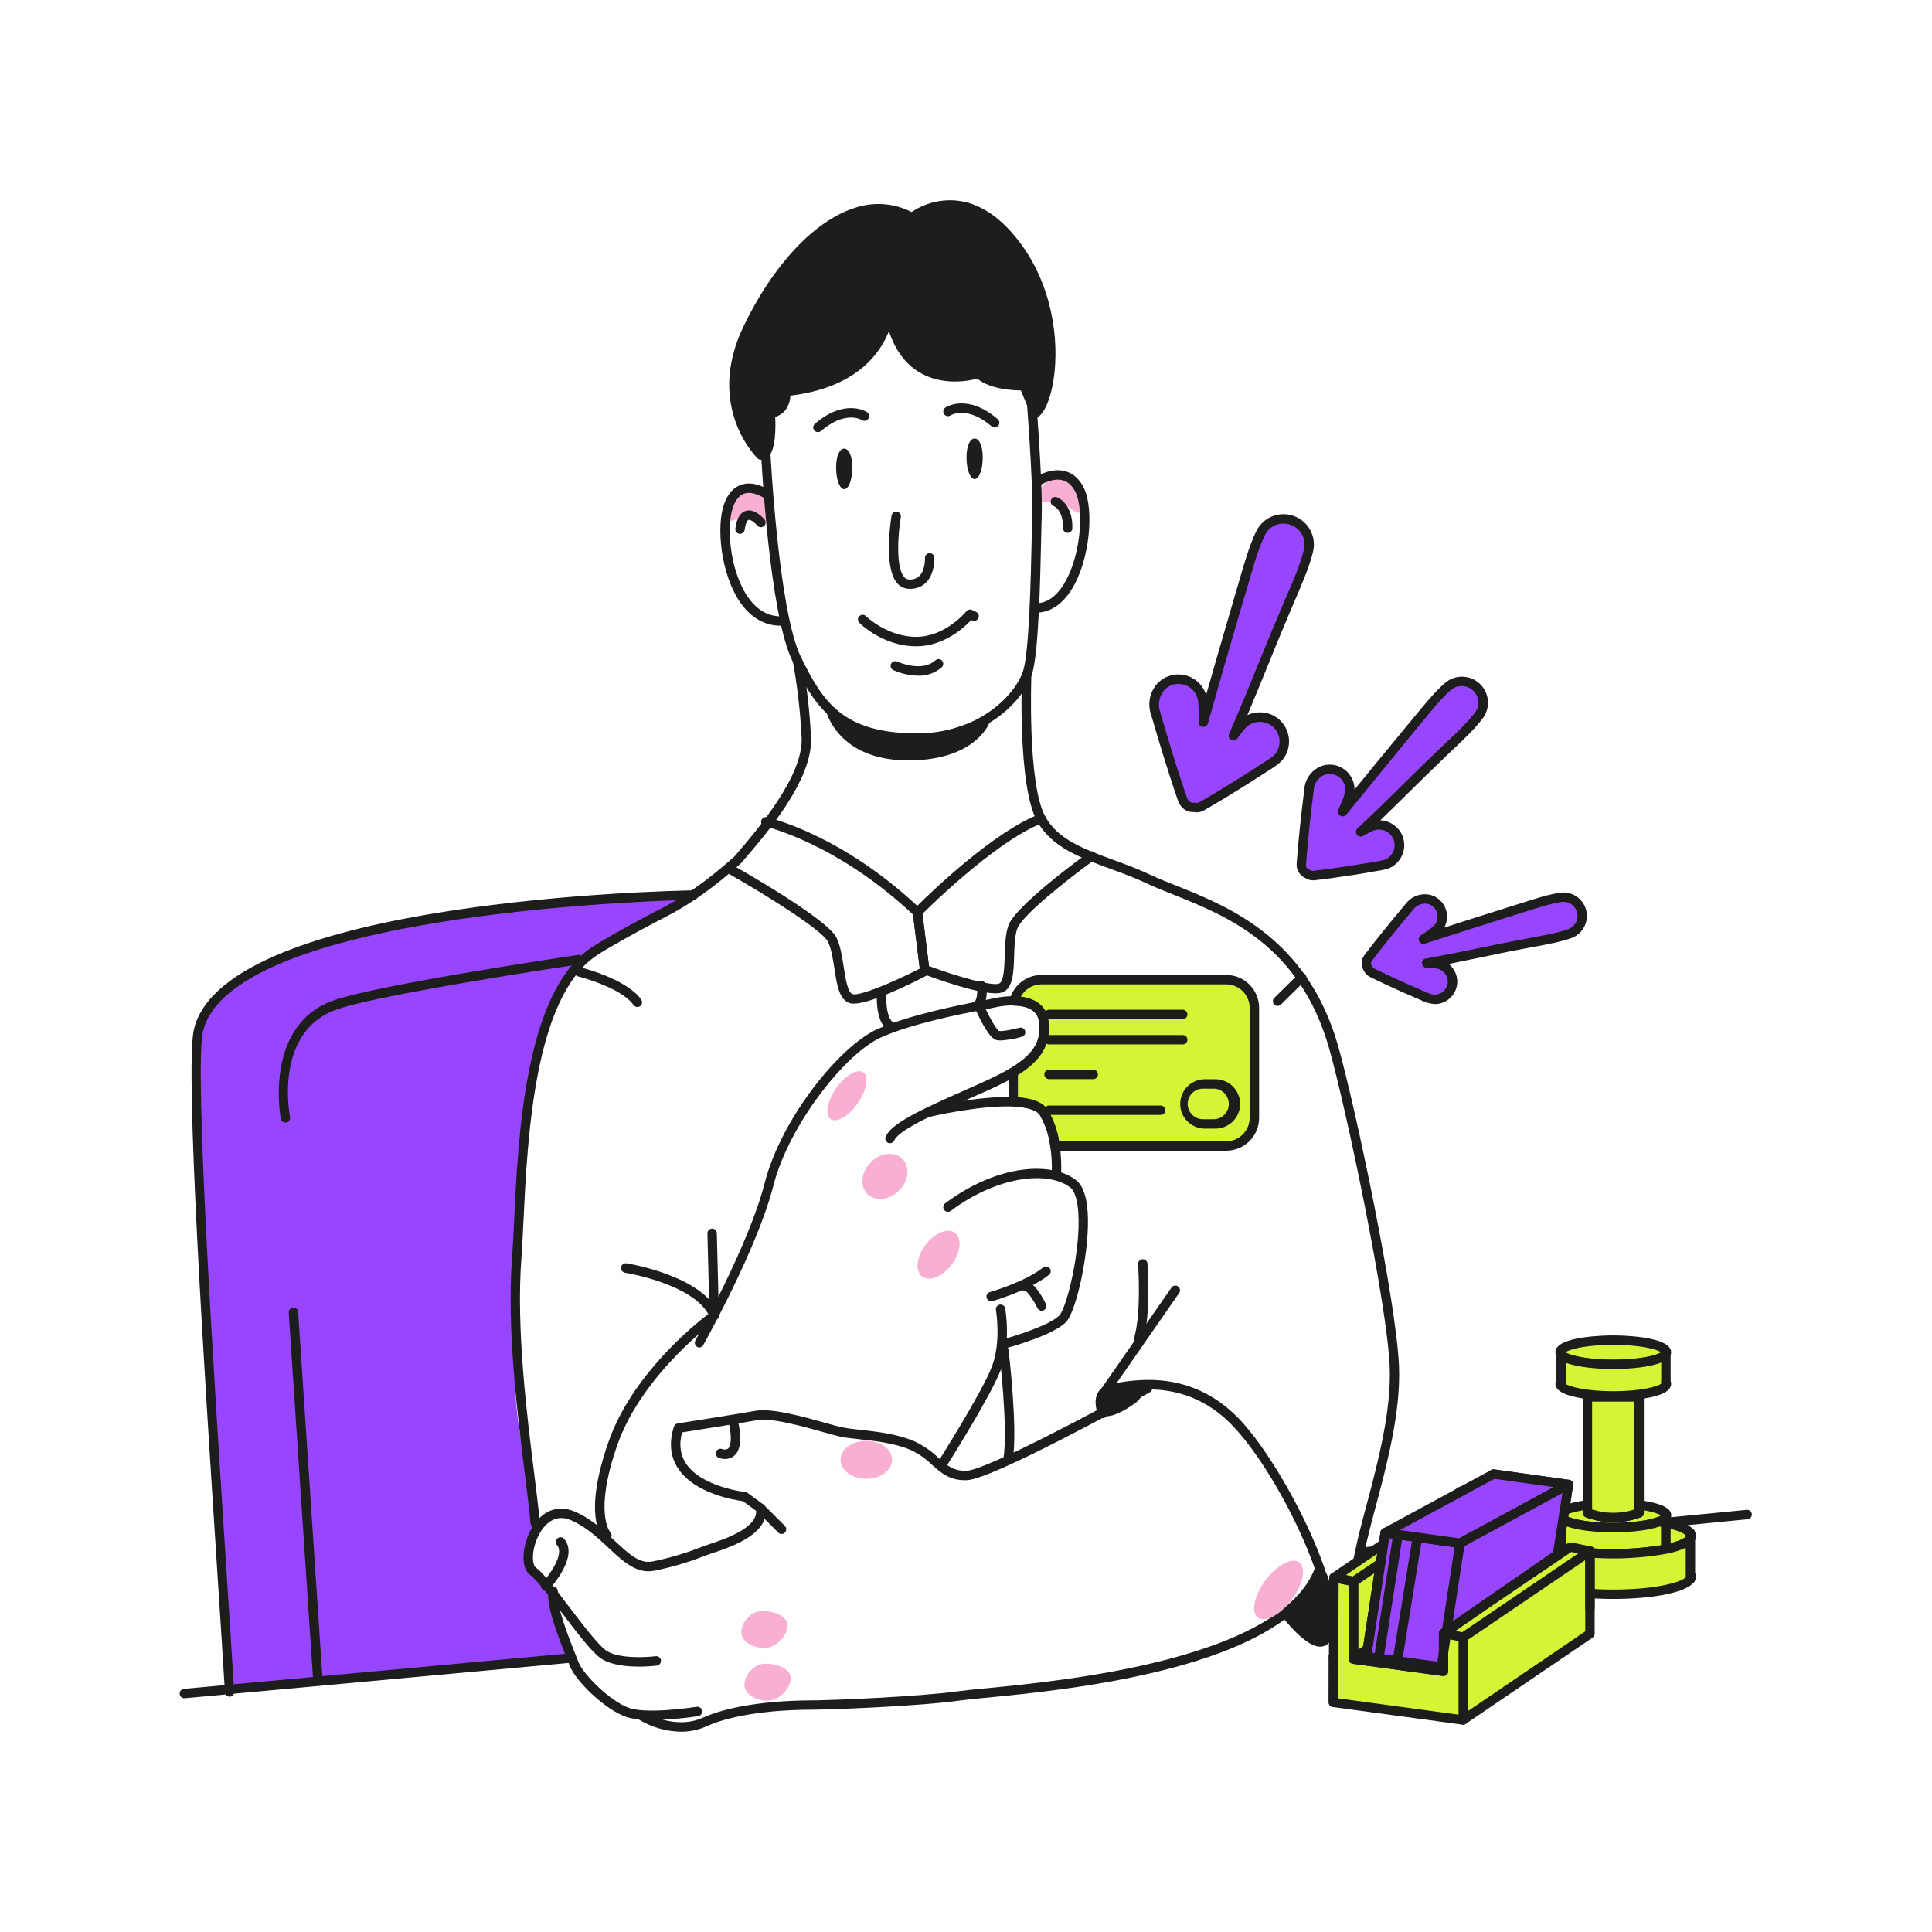 <svg xmlns="http://www.w3.org/2000/svg" width="3000" height="3000" fill="none" viewBox="0 0 3000 3000" id="man-got-the-employee-id-card"><path fill="#1D1D1B" d="M2111.25 2417.9C2109.31 2417.99 2107.42 2417.31 2105.99 2416.01C2104.55 2414.71 2103.69 2412.89 2103.6 2410.95C2103.51 2409.01 2104.19 2407.12 2105.5 2405.69C2106.8 2404.26 2108.62 2403.4 2110.55 2403.31L2712.24 2344.46C2714.17 2344.27 2716.1 2344.86 2717.6 2346.1C2719.1 2347.34 2720.05 2349.12 2720.23 2351.06C2720.41 2352.99 2719.82 2354.92 2718.58 2356.42C2717.34 2357.92 2715.56 2358.87 2713.63 2359.05L2111.98 2417.9H2111.25Z"></path><path fill="#9745FF" d="M1072.57 1397L1020.87 1426.19C966.142 1454.5 924.329 1479.67 909.917 1490.22C854.422 1530.83 841.142 1584.1 828.882 1686.77C821.244 1710.41 816.682 1734.93 815.31 1759.74C812.792 1799.47 803.634 1976.76 801.19 2063.45C789.989 2209.64 824.687 2288.38 831.072 2364.93C831.072 2364.93 808.961 2396.09 827.824 2440.12C830.78 2447.02 854.495 2474.17 857.56 2479.82C858.144 2481.57 884.706 2572.97 885.362 2574.68L356.575 2627.26C342.82 2395.5 290.39 1672.87 308.195 1599.57C356.575 1401.05 1072.57 1397 1072.57 1397Z"></path><path fill="#1D1D1B" d="M356.575 2634.55C354.714 2634.56 352.921 2633.85 351.564 2632.57C350.208 2631.3 349.39 2629.55 349.278 2627.69C346.578 2581.65 342.346 2516.16 337.42 2440.38C317.207 2128.71 286.705 1657.76 301.227 1597.85C350.227 1396.15 1047.18 1383.02 1076.84 1382.58C1078.77 1382.58 1080.63 1383.35 1082 1384.72C1083.37 1386.09 1084.14 1387.94 1084.14 1389.88C1084.14 1391.81 1083.37 1393.67 1082 1395.04C1080.63 1396.41 1078.77 1397.18 1076.84 1397.18C1069.54 1397.18 361.72 1410.53 315.201 1601.5C301.19 1659.22 332.86 2147.72 351.686 2439.61C356.612 2515.43 360.844 2580.92 363.544 2627C363.654 2628.93 362.993 2630.82 361.707 2632.27C360.421 2633.71 358.615 2634.59 356.685 2634.7L356.575 2634.55Z"></path><path fill="#1D1D1B" d="M443.3 1742.99C441.588 1743.02 439.919 1742.45 438.585 1741.38 437.251 1740.3 436.337 1738.8 436.003 1737.12 435.711 1735.62 408.53 1589.86 520.285 1552.61 595.044 1527.69 885.142 1484.67 897.328 1482.85 899.264 1482.56 901.233 1483.06 902.804 1484.22 904.374 1485.39 905.416 1487.13 905.702 1489.07 905.987 1491 905.492 1492.97 904.326 1494.54 903.159 1496.11 901.416 1497.16 899.481 1497.44 896.453 1497.88 598.438 1542.1 524.882 1566.76 425.349 1599.97 449.284 1729.16 450.342 1734.6 450.706 1736.49 450.304 1738.46 449.224 1740.06 448.143 1741.66 446.472 1742.77 444.577 1743.14 444.148 1743.13 443.72 1743.08 443.3 1742.99zM493.36 2613.39C491.504 2613.4 489.717 2612.69 488.361 2611.43 487.005 2610.16 486.184 2608.42 486.063 2606.57L448.337 2038.2C448.206 2036.26 448.85 2034.35 450.126 2032.89 451.402 2031.43 453.206 2030.54 455.142 2030.41 457.077 2030.27 458.985 2030.92 460.446 2032.19 461.906 2033.47 462.801 2035.27 462.931 2037.21L500.694 2605.58C500.824 2607.51 500.182 2609.42 498.91 2610.87 497.637 2612.33 495.838 2613.22 493.908 2613.36L493.36 2613.39z"></path><path fill="#F9AFD1" d="M1197.57 799.472C1197.57 819.721 1181.15 803.12 1160.86 803.12 1140.58 803.12 1124.16 819.794 1124.16 799.472 1124.16 789.737 1128.03 780.401 1134.91 773.518 1141.79 766.634 1151.13 762.767 1160.86 762.767 1170.6 762.767 1179.94 766.634 1186.82 773.518 1193.7 780.401 1197.57 789.737 1197.57 799.472zM1682.32 787.9C1676.89 807.42 1665.54 786.952 1646.02 781.479 1626.5 776.006 1606.18 787.682 1611.61 768.162 1614.23 758.785 1620.47 750.832 1628.95 746.053 1637.43 741.273 1647.46 740.059 1656.84 742.676 1666.21 745.294 1674.17 751.529 1678.95 760.01 1683.72 768.491 1684.94 778.524 1682.32 787.9z"></path><path fill="#1D1D1B" d="M1423.35 1153.38H1421.27C1300.86 1152.29 1266.2 1099.89 1230.26 1025.94C1194.32 951.982 1182.1 711.213 1181.63 700.997C1181.53 699.067 1182.2 697.176 1183.49 695.74C1184.78 694.303 1186.59 693.438 1188.52 693.335C1189.48 693.286 1190.44 693.426 1191.35 693.748C1192.25 694.07 1193.08 694.567 1193.79 695.211C1194.5 695.855 1195.08 696.633 1195.49 697.501C1195.9 698.368 1196.14 699.308 1196.19 700.267C1196.19 702.748 1208.77 948.37 1243.36 1019.55C1277.95 1090.74 1309.22 1137.77 1421.41 1138.79C1518.17 1139.66 1575.13 1080.41 1588.3 1043.05C1598.19 1014.99 1600.78 893.459 1602.02 835.264C1602.34 820.67 1602.56 809.104 1602.86 802.427C1604.9 751.529 1592.53 598.654 1592.42 597.122C1592.34 596.164 1592.46 595.2 1592.75 594.285C1593.05 593.37 1593.52 592.523 1594.14 591.791C1594.77 591.059 1595.53 590.457 1596.39 590.02C1597.24 589.582 1598.18 589.318 1599.13 589.241C1600.09 589.164 1601.06 589.277 1601.97 589.573C1602.89 589.869 1603.73 590.342 1604.46 590.966C1605.2 591.589 1605.8 592.35 1606.24 593.206C1606.67 594.062 1606.94 594.996 1607.01 595.954C1607.56 602.266 1619.6 751.238 1617.49 803.011C1617.23 809.469 1616.98 820.925 1616.68 835.483C1615.33 899.078 1612.78 1017.51 1602.09 1047.76C1583.99 1099.24 1515.36 1153.38 1423.35 1153.38Z"></path><path fill="#1D1D1B" d="M1412.69 914.293H1411.01C1407.43 914.158 1403.91 913.242 1400.72 911.61 1397.52 909.978 1394.72 907.669 1392.51 904.843 1372.04 879.704 1383.1 808.557 1384.41 800.53 1384.73 798.619 1385.8 796.913 1387.38 795.787 1388.95 794.662 1390.91 794.209 1392.82 794.528 1394.73 794.848 1396.44 795.913 1397.57 797.49 1398.69 799.067 1399.14 801.027 1398.83 802.938 1395.32 822.75 1389.78 878.573 1403.71 895.721 1404.61 896.944 1405.77 897.948 1407.11 898.656 1408.45 899.364 1409.93 899.757 1411.45 899.808 1414.4 900.111 1417.37 899.772 1420.18 898.815 1422.98 897.857 1425.54 896.304 1427.69 894.262 1436.99 884.885 1436.3 866.752 1436.3 866.569 1436.25 865.611 1436.4 864.653 1436.72 863.751 1437.05 862.848 1437.55 862.019 1438.2 861.311 1438.85 860.603 1439.63 860.029 1440.5 859.623 1441.37 859.217 1442.31 858.986 1443.26 858.944 1445.19 858.855 1447.08 859.534 1448.51 860.834 1449.94 862.133 1450.8 863.947 1450.89 865.876 1450.89 866.861 1451.91 890.504 1438.08 904.478 1434.75 907.766 1430.77 910.334 1426.41 912.022 1422.04 913.71 1417.37 914.483 1412.69 914.293zM1608.88 951.29C1606.94 951.29 1605.08 950.521 1603.72 949.152 1602.35 947.784 1601.58 945.928 1601.58 943.992 1601.58 942.057 1602.35 940.201 1603.72 938.833 1605.08 937.464 1606.94 936.695 1608.88 936.695 1625.11 936.695 1639.45 926.954 1651.53 907.726 1677.76 865.949 1683.82 792.869 1670.17 764.556 1665.25 754.34 1658.53 748.028 1650.25 745.766 1633.43 741.241 1614.49 753.865 1614.31 754.011 1612.71 755.105 1610.74 755.517 1608.83 755.158 1606.93 754.799 1605.24 753.697 1604.15 752.096 1603.06 750.494 1602.64 748.524 1603 746.618 1603.36 744.713 1604.46 743.028 1606.07 741.935 1607.05 741.278 1630.62 725.443 1653.94 731.646 1666.56 735.039 1676.45 743.978 1683.31 758.244 1698.81 790.388 1692.9 869.27 1663.86 915.497 1649.16 938.921 1630.15 951.29 1608.88 951.29zM1212.2 971.613C1187.61 971.613 1165.98 959.171 1149.56 935.601 1119.49 892.402 1111.5 817.461 1124.67 781.851 1130.48 766.162 1139.56 756.311 1151.71 752.48 1172.21 746.022 1193.01 760.251 1193.89 760.871 1195.37 762.017 1196.35 763.686 1196.63 765.534 1196.91 767.382 1196.48 769.268 1195.41 770.804 1194.34 772.339 1192.73 773.406 1190.89 773.784 1189.06 774.163 1187.16 773.825 1185.57 772.839 1185.35 772.839 1169.62 762.075 1156.02 766.417 1148.46 768.825 1142.52 775.721 1138.36 786.922 1128.07 814.724 1132.04 884.923 1161.52 927.246 1175.28 947.021 1192.36 957.018 1212.2 957.018 1214.14 957.018 1215.99 957.787 1217.36 959.156 1218.73 960.524 1219.5 962.38 1219.5 964.316 1219.5 966.251 1218.73 968.107 1217.36 969.475 1215.99 970.844 1214.14 971.613 1212.2 971.613zM1525.98 710.375C1525.98 728.91 1520.36 743.905 1513.39 743.905 1506.42 743.905 1500.8 728.91 1500.8 710.375 1500.8 691.84 1506.46 680.931 1513.39 680.931 1520.32 680.931 1525.98 691.84 1525.98 710.375zM1323.45 726.095C1323.45 744.63 1317.83 759.625 1310.9 759.625 1303.96 759.625 1298.31 744.63 1298.31 726.095 1298.31 707.56 1303.93 696.651 1310.9 696.651 1317.86 696.651 1323.45 707.56 1323.45 726.095zM831.072 2372.15C829.233 2372.16 827.461 2371.47 826.108 2370.23 824.755 2368.98 823.922 2367.27 823.775 2365.44 822.206 2346.65 818.958 2320.6 815.164 2290.46 803.817 2199.87 786.669 2062.97 795.17 1952.28 796.337 1936.99 797.213 1918.16 798.271 1896.38 804.583 1763.53 815.164 1541.15 917.689 1471.83 932.611 1461.76 972.417 1438.78 1027.98 1410.1 1076.29 1385.14 1115.33 1352.34 1140.54 1329.83L1141.6 1328.59C1175.97 1288.45 1247.41 1205.34 1244.75 1145.61 1242.83 1106.55 1238.41 1067.65 1231.54 1029.15 1231.17 1027.25 1231.57 1025.28 1232.66 1023.67 1233.74 1022.07 1235.42 1020.96 1237.32 1020.59 1239.22 1020.23 1241.19 1020.63 1242.8 1021.71 1244.4 1022.8 1245.51 1024.48 1245.88 1026.38 1252.88 1065.58 1257.37 1105.18 1259.34 1144.96 1262.41 1210.63 1191 1293.49 1152.66 1338.11L1151.31 1339.68C1151.12 1339.94 1150.9 1340.17 1150.65 1340.37 1124.82 1363.54 1084.72 1397.33 1034.7 1423.16 979.714 1451.58 940.419 1474.24 925.862 1484.02 829.393 1549.25 819.031 1767.07 812.756 1897.18 811.734 1919.07 810.822 1938.01 809.655 1953.52 801.263 2062.75 818.302 2198.74 829.576 2288.75 833.224 2319.07 836.654 2345.23 838.259 2364.34 838.339 2365.3 838.23 2366.26 837.938 2367.18 837.645 2368.09 837.175 2368.94 836.555 2369.67 835.935 2370.4 835.177 2371 834.323 2371.44 833.47 2371.88 832.539 2372.15 831.582 2372.23L831.072 2372.15zM1270.03 671.042C1268.54 671.041 1267.09 670.586 1265.87 669.738 1264.65 668.89 1263.72 667.689 1263.2 666.296 1262.68 664.904 1262.6 663.386 1262.96 661.945 1263.33 660.505 1264.13 659.21 1265.25 658.236 1311.66 618.101 1344.9 639.044 1346.29 639.993 1347.92 641.043 1349.06 642.697 1349.47 644.593 1349.88 646.488 1349.52 648.469 1348.47 650.099 1347.42 651.73 1345.77 652.876 1343.87 653.287 1341.98 653.698 1340 653.338 1338.37 652.288 1337.2 651.559 1312.35 636.964 1274.77 669.364 1273.44 670.468 1271.76 671.063 1270.03 671.042zM1544.55 663.819C1542.79 663.818 1541.1 663.183 1539.77 662.031 1501.61 629.194 1476.5 644.773 1476.25 644.919 1475.45 645.488 1474.54 645.888 1473.58 646.096 1472.62 646.305 1471.62 646.318 1470.66 646.133 1469.69 645.949 1468.78 645.572 1467.96 645.024 1467.15 644.476 1466.45 643.769 1465.91 642.946 1465.38 642.122 1465.01 641.199 1464.84 640.231 1464.67 639.263 1464.7 638.271 1464.92 637.314 1465.14 636.357 1465.56 635.455 1466.14 634.661 1466.72 633.868 1467.45 633.2 1468.29 632.697 1469.68 631.784 1502.92 610.805 1549.29 650.939 1550.43 651.909 1551.24 653.203 1551.61 654.646 1551.99 656.09 1551.91 657.614 1551.39 659.013 1550.88 660.413 1549.94 661.62 1548.72 662.473 1547.5 663.325 1546.04 663.783 1544.55 663.782V663.819z"></path><path fill="#1D1D1B" d="M989.676 1563.66C988.509 1563.66 987.36 1563.37 986.325 1562.84 985.29 1562.3 984.4 1561.52 983.729 1560.56 964.172 1532.9 897.841 1516.19 897.184 1516.01 896.255 1515.77 895.382 1515.35 894.615 1514.77 893.848 1514.2 893.202 1513.48 892.714 1512.65 892.226 1511.82 891.906 1510.91 891.771 1509.96 891.637 1509.01 891.691 1508.04 891.931 1507.11 892.17 1506.18 892.59 1505.31 893.167 1504.54 893.745 1503.77 894.467 1503.13 895.294 1502.64 896.12 1502.15 897.035 1501.83 897.985 1501.7 898.936 1501.56 899.904 1501.62 900.833 1501.86 903.788 1502.59 973.075 1520.1 995.696 1552.13 996.473 1553.22 996.935 1554.51 997.03 1555.85 997.126 1557.18 996.851 1558.52 996.237 1559.71 995.622 1560.9 994.692 1561.9 993.548 1562.6 992.403 1563.29 991.089 1563.66 989.749 1563.66H989.676zM1983.84 1561.95C1982.39 1561.95 1980.97 1561.52 1979.76 1560.71 1978.56 1559.9 1977.62 1558.75 1977.07 1557.41 1976.53 1556.07 1976.39 1554.59 1976.69 1553.17 1976.98 1551.75 1977.69 1550.45 1978.73 1549.43L2016.16 1512.58C2016.85 1511.91 2017.65 1511.38 2018.54 1511.02 2019.43 1510.66 2020.38 1510.48 2021.34 1510.48 2022.3 1510.49 2023.25 1510.68 2024.13 1511.06 2025.01 1511.43 2025.82 1511.97 2026.49 1512.66 2027.16 1513.34 2027.69 1514.15 2028.05 1515.04 2028.42 1515.92 2028.6 1516.88 2028.59 1517.83 2028.58 1518.79 2028.39 1519.74 2028.02 1520.62 2027.64 1521.51 2027.1 1522.31 2026.42 1522.98L1989.05 1559.76C1988.37 1560.45 1987.56 1561 1986.67 1561.38 1985.77 1561.76 1984.81 1561.95 1983.84 1561.95zM1380.65 483.798C1380.65 483.798 1375.47 592.234 1219.86 607.849 1219.86 607.849 1224.31 637.366 1196.29 641.781 1196.29 641.781 1201.44 708.878 1181.7 706.689 1181.7 706.689 1102.78 632.185 1161.05 510.506 1219.32 388.826 1323.3 286.301 1416.23 337.928 1416.23 337.928 1494.42 273.75 1575.52 377.771 1656.63 481.791 1633.9 623.356 1608 641.781L1590.27 599.02C1590.27 599.02 1541.59 601.209 1519.48 579.828 1519.3 579.682 1403.49 618.759 1380.65 483.798z"></path><path fill="#1D1D1B" d="M1182.5 713.877H1180.71C1179.14 713.704 1177.67 713.026 1176.52 711.944 1175.68 711.177 1094.43 632.368 1154.3 507.332 1200.02 411.666 1264.6 342.781 1327.1 322.897 1341.5 317.948 1356.75 315.96 1371.95 317.051 1387.14 318.142 1401.95 322.289 1415.5 329.245 1436.27 315.279 1461.27 309.019 1486.17 311.549 1520.29 315.198 1552.25 336.068 1581.04 373.174 1634.71 441.949 1644.78 529.004 1636.28 587.491 1631.97 617.373 1622.85 639.811 1611.98 647.619 1611.08 648.258 1610.05 648.685 1608.96 648.868 1607.87 649.052 1606.76 648.986 1605.7 648.677 1604.65 648.371 1603.68 647.831 1602.86 647.098 1602.05 646.365 1601.41 645.459 1600.99 644.445L1585.16 606.245C1572.13 606.245 1537.73 604.384 1517.44 588.002 1504.45 591.468 1463.73 599.677 1427.72 578.187 1405.83 565.125 1390.03 543.672 1380.29 514.228 1366.9 548.67 1329.76 602.085 1227.31 614.381 1226.83 626.275 1221.47 641.818 1203.74 647.473 1204.54 663.199 1204.8 698.188 1192.97 709.499 1190.19 712.267 1186.43 713.838 1182.5 713.877zM1364.53 331.398C1353.3 331.462 1342.14 333.284 1331.47 336.798 1273.68 355.04 1210.82 422.904 1167.47 513.498 1118 616.789 1170.13 683.448 1183.63 698.225 1189.07 691.11 1190.68 664.184 1189 642.183 1188.86 640.354 1189.41 638.539 1190.54 637.099 1191.68 635.659 1193.32 634.699 1195.13 634.411 1215.19 631.237 1212.97 611.061 1212.64 608.871 1212.39 606.898 1212.93 604.905 1214.14 603.326 1214.74 602.547 1215.5 601.899 1216.37 601.423 1217.23 600.946 1218.19 600.65 1219.17 600.553 1366.21 585.958 1373.14 487.739 1373.36 483.543 1373.25 481.608 1373.91 479.708 1375.2 478.26 1376.49 476.813 1378.3 475.938 1380.24 475.826 1382.17 475.715 1384.07 476.377 1385.52 477.667 1386.97 478.957 1387.84 480.769 1387.95 482.704 1394.78 522.838 1410.68 550.75 1435.39 565.526 1472.13 587.418 1516.75 572.824 1517.19 572.824 1518.44 572.418 1519.78 572.36 1521.07 572.655 1522.35 572.951 1523.53 573.589 1524.48 574.502 1544.08 593.438 1589.46 591.65 1589.87 591.65 1591.36 591.58 1592.85 591.974 1594.11 592.777 1595.38 593.58 1596.37 594.753 1596.94 596.138L1609.93 627.552C1616.27 614.284 1620.35 600.055 1622.01 585.448 1630.07 529.916 1620.55 447.349 1569.69 382.186 1543.35 348.4 1514.96 329.537 1484.82 326.144 1462.07 323.902 1439.29 330.081 1420.79 343.511 1419.66 344.438 1418.27 345.003 1416.82 345.133 1415.36 345.263 1413.9 344.952 1412.62 344.241 1397.97 335.874 1381.4 331.449 1364.53 331.398zM1149.08 828.88H1148.06C1146.15 828.609 1144.42 827.588 1143.25 826.042 1142.09 824.495 1141.59 822.551 1141.86 820.635 1142.66 814.797 1145.18 796.992 1158.35 793.197 1171.52 789.403 1184.69 803.705 1187.14 806.661 1188.38 808.146 1188.98 810.064 1188.81 811.994 1188.64 813.924 1187.71 815.706 1186.23 816.95 1184.74 818.193 1182.82 818.795 1180.89 818.624 1178.96 818.453 1177.18 817.523 1175.94 816.037 1171.85 811.185 1165.25 806.442 1162.36 807.244 1160.87 807.682 1157.88 811.404 1156.31 822.678 1156.05 824.405 1155.17 825.981 1153.85 827.12 1152.52 828.258 1150.83 828.883 1149.08 828.88zM1657.95 827.383C1656.01 827.383 1654.16 826.615 1652.79 825.246 1651.42 823.878 1650.65 822.022 1650.65 820.086 1651.27 792.321 1636.75 786.009 1636.06 785.753 1634.27 785.038 1632.83 783.643 1632.06 781.872 1631.3 780.101 1631.27 778.099 1631.97 776.303 1632.67 774.535 1634.02 773.108 1635.75 772.324 1637.48 771.541 1639.45 771.463 1641.24 772.108 1642.26 772.472 1666.01 781.74 1665.17 820.415 1665.09 822.28 1664.29 824.042 1662.95 825.338 1661.61 826.635 1659.82 827.367 1657.95 827.383z"></path><path fill="#D6F436" d="M1947.75 1564.98V1735.73C1947.75 1747.34 1943.14 1758.48 1934.93 1766.69C1926.72 1774.9 1915.58 1779.51 1903.97 1779.51H1638.17C1635.69 1762.25 1630.62 1743.03 1620.77 1727.19C1613.84 1716.24 1595.63 1711.65 1573.34 1710.7V1664.98C1612.23 1641.52 1624.42 1618.17 1620.77 1586.61C1618 1562.24 1596.43 1554.76 1574.69 1554.25C1577.07 1544.8 1582.54 1536.42 1590.23 1530.44C1597.92 1524.45 1607.38 1521.2 1617.12 1521.19H1903.97C1915.58 1521.19 1926.72 1525.81 1934.93 1534.02C1943.14 1542.23 1947.75 1553.36 1947.75 1564.98Z"></path><path fill="#1D1D1B" d="M1903.97 1786.81H1638.21C1636.44 1786.83 1634.72 1786.2 1633.38 1785.04 1632.04 1783.89 1631.16 1782.29 1630.91 1780.53 1628.86 1763.17 1623.31 1746.4 1614.6 1731.24 1609.86 1723.76 1595.08 1719.13 1573.05 1718.18 1571.16 1718.1 1569.38 1717.3 1568.07 1715.94 1566.77 1714.58 1566.04 1712.77 1566.04 1710.88V1664.98C1566.05 1663.72 1566.4 1662.47 1567.04 1661.38 1567.68 1660.29 1568.59 1659.38 1569.69 1658.74 1610.11 1634.37 1616.5 1612.59 1613.65 1587.41 1611.76 1570.81 1598.62 1562.09 1574.65 1561.55 1573.56 1561.52 1572.48 1561.25 1571.5 1560.75 1570.53 1560.25 1569.68 1559.53 1569.02 1558.66 1568.35 1557.79 1567.9 1556.78 1567.68 1555.71 1567.46 1554.63 1567.49 1553.52 1567.75 1552.46 1570.54 1541.45 1576.91 1531.67 1585.87 1524.69 1594.84 1517.7 1605.87 1513.91 1617.23 1513.9H1904.08C1917.63 1513.9 1930.62 1519.28 1940.2 1528.86 1949.78 1538.44 1955.16 1551.43 1955.16 1564.98V1735.73C1955.16 1742.45 1953.84 1749.1 1951.26 1755.3 1948.69 1761.51 1944.92 1767.14 1940.16 1771.89 1935.41 1776.63 1929.76 1780.39 1923.55 1782.95 1917.34 1785.51 1910.69 1786.82 1903.97 1786.81zM1644.41 1772.21H1903.97C1913.65 1772.21 1922.93 1768.37 1929.77 1761.53 1936.61 1754.69 1940.46 1745.4 1940.46 1735.73V1564.98C1940.46 1555.3 1936.61 1546.02 1929.77 1539.18 1922.93 1532.33 1913.65 1528.49 1903.97 1528.49H1617.12C1610.53 1528.49 1604.07 1530.28 1598.42 1533.66 1592.77 1537.04 1588.13 1541.88 1585.01 1547.68 1610.55 1550.93 1625.58 1564.21 1628.03 1585.77 1631.97 1620.62 1617.78 1645.72 1580.6 1669.07V1703.84C1604.68 1705.77 1619.86 1712.16 1626.9 1723.29 1635.88 1738.3 1641.86 1754.92 1644.52 1772.21H1644.41zM1422.83 1003.57C1371.35 1003.57 1335.89 968.69 1334.39 967.084 1333.71 966.406 1333.18 965.601 1332.81 964.716 1332.44 963.83 1332.25 962.88 1332.25 961.921 1332.25 960.963 1332.44 960.013 1332.81 959.127 1333.18 958.242 1333.71 957.437 1334.39 956.759 1335.07 956.081 1335.88 955.543 1336.76 955.176 1337.65 954.809 1338.6 954.62 1339.56 954.62 1340.51 954.62 1341.46 954.809 1342.35 955.176 1343.23 955.543 1344.04 956.081 1344.72 956.759 1345.05 957.087 1377.55 988.866 1422.83 988.866 1468.11 988.866 1500.33 949.535 1500.66 949.17 1501.69 947.89 1503.12 946.995 1504.72 946.631 1506.33 946.267 1508 946.454 1509.49 947.163L1515.76 950.191C1517.51 951.028 1518.85 952.525 1519.5 954.352 1520.14 956.179 1520.03 958.186 1519.19 959.933 1518.36 961.68 1516.86 963.022 1515.03 963.665 1513.21 964.309 1511.2 964.2 1509.45 963.363L1508.14 962.706C1497.45 974.199 1465.74 1003.57 1422.83 1003.57zM1425.61 1049.14C1412.37 1048.87 1399.33 1045.97 1387.23 1040.6 1386.34 1040.2 1385.54 1039.64 1384.88 1038.93 1384.22 1038.22 1383.7 1037.39 1383.36 1036.48 1383.03 1035.57 1382.87 1034.6 1382.91 1033.63 1382.95 1032.67 1383.19 1031.71 1383.6 1030.84 1384.01 1029.96 1384.59 1029.17 1385.31 1028.52 1386.03 1027.87 1386.88 1027.37 1387.79 1027.05 1388.71 1026.73 1389.68 1026.6 1390.64 1026.65 1391.61 1026.71 1392.56 1026.96 1393.43 1027.39 1393.94 1027.61 1431.12 1044.58 1452.46 1025.31 1453.91 1024.02 1455.82 1023.35 1457.76 1023.46 1459.71 1023.57 1461.53 1024.45 1462.82 1025.9 1464.12 1027.35 1464.79 1029.26 1464.68 1031.2 1464.57 1033.14 1463.69 1034.96 1462.24 1036.26 1452.09 1045.02 1439.01 1049.62 1425.61 1049.14zM1012.59 2670.75C997.375 2670.75 982.817 2669.54 972.455 2666.04 939.618 2654.84 893.792 2610.36 884.634 2586.54 883.576 2583.8 882.153 2580.26 880.512 2576.18 864.64 2536.41 847.966 2492.26 851.542 2469.97 851.847 2468.03 852.908 2466.3 854.492 2465.14 856.076 2463.99 858.053 2463.51 859.988 2463.82 861.924 2464.12 863.659 2465.18 864.812 2466.77 865.964 2468.35 866.441 2470.33 866.136 2472.26 862.889 2492.29 884.087 2545.24 894.267 2570.78 895.908 2574.93 897.368 2578.51 898.426 2581.32 905.723 2599.89 947.28 2641.92 977.381 2652.25 1006.35 2662.14 1081 2650.42 1081.77 2650.28 1082.72 2650.13 1083.7 2650.17 1084.65 2650.39 1085.59 2650.62 1086.48 2651.03 1087.26 2651.6 1088.05 2652.17 1088.71 2652.89 1089.22 2653.72 1089.72 2654.55 1090.06 2655.47 1090.21 2656.43 1090.36 2657.38 1090.32 2658.36 1090.1 2659.31 1089.87 2660.25 1089.46 2661.14 1088.89 2661.92 1088.32 2662.71 1087.6 2663.37 1086.77 2663.88 1085.94 2664.38 1085.02 2664.72 1084.07 2664.87 1060.4 2668.48 1036.52 2670.44 1012.59 2670.75z"></path><path fill="#1D1D1B" d="M991.939 2587.89C972.857 2587.89 948.448 2585.55 933.27 2575.26C919.04 2565.6 896.492 2536.01 872.667 2504.63C853.293 2479.09 833.226 2452.78 823.63 2446.03C807.431 2434.61 811.116 2399.4 824.542 2374.96C840.158 2346.5 865.005 2335.92 891.092 2346.64C917.18 2357.37 936.772 2375.83 954.395 2392.4C976.031 2412.61 993.106 2428.56 1012.77 2424.72C1037.89 2419.67 1062.52 2412.47 1086.4 2403.2C1090.74 2401.59 1094.72 2400.1 1098.44 2398.82L1103.59 2397.07C1123.65 2390.39 1175.94 2372.95 1174.11 2345.99L1153.64 2330.99C1141.35 2329.39 1078.45 2319.46 1052.72 2279.91C1040.76 2261.67 1038.64 2239.78 1046.45 2215.3C1046.86 2214 1047.62 2212.85 1048.66 2211.97C1049.69 2211.08 1050.94 2210.51 1052.29 2210.3C1053.16 2210.3 1140.87 2196.36 1173.13 2190.7C1198.67 2186.22 1246.54 2199.64 1281.45 2209.42C1293.35 2212.78 1303.6 2215.66 1309.88 2216.72C1316.88 2218.11 1326.04 2219.13 1336.62 2220.37C1362.16 2223.18 1394.12 2226.64 1420.97 2238.61C1434.23 2244.89 1446.36 2253.31 1456.88 2263.53C1470.08 2275.32 1480.56 2284.58 1501.1 2283.74C1531.85 2282.47 1711.69 2186.18 1778.39 2149.18C1780.08 2148.25 1782.08 2148.02 1783.94 2148.55C1785.8 2149.09 1787.37 2150.34 1788.31 2152.03C1789.25 2153.72 1789.48 2155.72 1788.94 2157.58C1788.41 2159.44 1787.16 2161.02 1785.47 2161.95C1760.62 2175.75 1541.49 2296.7 1501.68 2298.34C1475.3 2299.51 1461.55 2287.39 1447.17 2274.44C1437.76 2265.22 1426.9 2257.62 1415.03 2251.93C1390.29 2240.98 1359.64 2237.59 1335.01 2234.93C1324.07 2233.72 1314.65 2232.7 1307.03 2231.28C1300.21 2229.93 1289.7 2226.97 1277.51 2223.54C1245.84 2214.68 1198.01 2201.25 1175.64 2205.3C1147.55 2210.22 1077.64 2221.28 1059.11 2224.24C1054.18 2242.48 1056.15 2258.68 1064.91 2272.14C1089.06 2309.14 1156.49 2316.69 1157.18 2316.76C1158.5 2316.86 1159.77 2317.32 1160.83 2318.11L1185.35 2336.1C1186.83 2337.19 1187.84 2338.79 1188.2 2340.59C1196.22 2381.63 1134.63 2402.18 1108.33 2410.97L1103.33 2412.65C1099.68 2413.89 1095.81 2415.35 1091.58 2416.92C1066.98 2426.49 1041.58 2433.9 1015.69 2439.06C988.692 2444.39 967.202 2424.47 944.507 2403.09C927.797 2387.47 908.824 2369.74 885.62 2360.18C860.08 2349.6 844.354 2369.3 837.385 2382.07C825.199 2404.33 825.455 2429.5 832.095 2434.17C843.551 2442.27 862.451 2467.01 884.342 2495.91C905.322 2523.49 929.402 2554.87 941.443 2563.11C960.379 2575.92 1003.25 2573.66 1018.06 2571.73C1020 2571.47 1021.95 2572 1023.5 2573.19C1025.05 2574.38 1026.06 2576.14 1026.31 2578.07C1026.56 2580.01 1026.03 2581.96 1024.84 2583.51C1023.65 2585.06 1021.9 2586.07 1019.96 2586.32C1010.66 2587.4 1001.3 2587.92 991.939 2587.89Z"></path><path fill="#1D1D1B" d="M1213.66 2381.96C1211.73 2381.95 1209.88 2381.18 1208.52 2379.81L1175.68 2346.97C1174.42 2345.59 1173.74 2343.77 1173.79 2341.9 1173.83 2340.02 1174.59 2338.24 1175.91 2336.91 1177.23 2335.59 1179.02 2334.82 1180.89 2334.77 1182.76 2334.72 1184.58 2335.39 1185.97 2336.65L1218.81 2369.48C1219.84 2370.51 1220.54 2371.81 1220.82 2373.23 1221.11 2374.65 1220.96 2376.13 1220.41 2377.46 1219.85 2378.8 1218.91 2379.95 1217.7 2380.75 1216.5 2381.55 1215.08 2381.97 1213.63 2381.96H1213.66zM1057.1 2688.99C1034.17 2688.55 1011.77 2682.05 992.157 2670.17 990.576 2669.09 989.483 2667.43 989.112 2665.55 988.742 2663.67 989.125 2661.73 990.178 2660.13 991.231 2658.53 992.87 2657.41 994.742 2657.01 996.614 2656.61 998.568 2656.96 1000.18 2657.98 1001.1 2658.53 1046.81 2687.17 1091.4 2667.25 1148.1 2641.71 1237.34 2640.43 1254.6 2640.43 1288.93 2640.43 1428.42 2634.67 1490.66 2625.84 1498.32 2624.74 1511.35 2623.47 1527.84 2621.9 1589.61 2615.91 1704.58 2604.86 1811.44 2577.06 1940.71 2543.42 2018.14 2495.88 2041.52 2435.67 2042.22 2433.87 2043.61 2432.42 2045.39 2431.64 2047.16 2430.86 2049.17 2430.81 2050.97 2431.51 2052.78 2432.22 2054.23 2433.61 2055.01 2435.38 2055.79 2437.15 2055.83 2439.16 2055.13 2440.96 1996.75 2591.32 1657.07 2624.09 1529.23 2636.42 1512.92 2637.99 1500.04 2639.23 1492.74 2640.29 1427.07 2649.66 1287.11 2654.88 1254.64 2654.88 1237.85 2654.88 1151.38 2656.12 1097.42 2680.42 1084.75 2686.14 1071 2689.06 1057.1 2688.99z"></path><path fill="#1D1D1B" d="M2049.91 2556.95C2027.36 2556.95 1995.55 2516.42 1989.35 2508.21C1988.25 2506.66 1987.8 2504.75 1988.09 2502.87C1988.38 2501 1989.39 2499.31 1990.91 2498.17C1992.42 2497.03 1994.32 2496.52 1996.2 2496.75C1998.08 2496.98 1999.8 2497.94 2000.99 2499.41C2014.56 2517.33 2038.57 2542.36 2049.8 2542.36H2050.02C2050.62 2542.36 2051.2 2542.19 2051.71 2541.89C2052.22 2541.58 2052.63 2541.13 2052.9 2540.61C2083.99 2497.22 1991.35 2295.46 1914.66 2214.53C1847.56 2143.68 1768.72 2156.48 1735.22 2161.92L1729.79 2162.8C1723.55 2163.75 1719.53 2165.97 1717.53 2169.66C1713.88 2176.62 1717.31 2187.9 1718.99 2191.84C1719.78 2193.61 1719.84 2195.61 1719.15 2197.42C1718.46 2199.23 1717.09 2200.7 1715.32 2201.49C1713.55 2202.28 1711.55 2202.34 1709.74 2201.66C1707.93 2200.97 1706.46 2199.59 1705.67 2197.82C1704.76 2195.74 1696.8 2177.25 1704.68 2162.72C1707.6 2157.32 1713.95 2150.46 1727.56 2148.35L1732.89 2147.51C1768.79 2141.67 1852.85 2128.06 1925.28 2204.5C1994.42 2277.47 2104.93 2493.07 2064.87 2548.92C2063.29 2551.36 2061.13 2553.37 2058.59 2554.78C2056.04 2556.18 2053.18 2556.92 2050.28 2556.95H2049.91Z"></path><path fill="#1D1D1B" d="M1713.84 2171.04C1712.36 2171.04 1710.9 2170.58 1709.68 2169.73C1708.1 2168.62 1707.02 2166.93 1706.68 2165.03C1706.33 2163.13 1706.76 2161.17 1707.86 2159.58L1819.03 1999.38C1819.58 1998.59 1820.27 1997.92 1821.08 1997.4C1821.89 1996.88 1822.79 1996.52 1823.73 1996.35C1824.67 1996.18 1825.64 1996.2 1826.58 1996.4C1827.52 1996.6 1828.41 1996.99 1829.19 1997.53C1829.98 1998.08 1830.65 1998.78 1831.17 1999.58C1831.69 2000.39 1832.05 2001.29 1832.22 2002.23C1832.39 2003.18 1832.37 2004.14 1832.17 2005.08C1831.97 2006.02 1831.58 2006.91 1831.04 2007.69L1719.86 2167.9C1719.19 2168.88 1718.29 2169.67 1717.24 2170.22C1716.19 2170.76 1715.03 2171.05 1713.84 2171.04Z"></path><path fill="#1D1D1B" d="M1767.92 2087.67C1767.22 2087.66 1766.54 2087.56 1765.87 2087.38 1764.95 2087.11 1764.09 2086.66 1763.34 2086.06 1762.59 2085.46 1761.96 2084.71 1761.5 2083.87 1761.04 2083.02 1760.75 2082.1 1760.65 2081.14 1760.55 2080.18 1760.64 2079.21 1760.91 2078.29 1772.66 2038.16 1767.26 1963.95 1767.19 1963.18 1767.04 1961.24 1767.67 1959.33 1768.94 1957.86 1770.2 1956.39 1772 1955.48 1773.94 1955.34 1775.87 1955.19 1777.78 1955.82 1779.26 1957.09 1780.73 1958.35 1781.63 1960.15 1781.78 1962.09 1782 1965.26 1787.44 2039.95 1774.96 2082.49 1774.5 2084 1773.57 2085.32 1772.3 2086.25 1771.03 2087.18 1769.49 2087.68 1767.92 2087.67zM2058.93 2552.17C2057.66 2552.15 2056.41 2551.79 2055.32 2551.15 2054.23 2550.5 2053.32 2549.57 2052.7 2548.47 2052.07 2547.36 2051.74 2546.11 2051.75 2544.84 2051.75 2543.57 2052.09 2542.32 2052.72 2541.22 2053.09 2540.6 2090.63 2478.5 2104.1 2409.54 2108.18 2388.75 2114.86 2363.57 2121.97 2336.94 2139.27 2271.96 2160.8 2190.99 2157.91 2121.85 2153.9 2024.73 2091.04 1724.16 2064.18 1628.97 2018.72 1467.7 1904.59 1422.13 1821.26 1388.86 1806.67 1383.06 1792.98 1377.55 1781.13 1372 1762.08 1363.02 1742.67 1355.87 1723.88 1348.98 1676.89 1331.68 1632.48 1315.37 1610.26 1274.88 1580.27 1220.15 1586.66 1053.95 1586.95 1046.91 1587.03 1044.98 1587.87 1043.15 1589.29 1041.84 1590.72 1040.52 1592.6 1039.83 1594.54 1039.91 1596.47 1039.98 1598.3 1040.83 1599.61 1042.25 1600.93 1043.67 1601.62 1045.56 1601.54 1047.5 1601.54 1049.21 1595.01 1216.79 1623.03 1267.87 1642.66 1303.59 1682.61 1318.26 1728.84 1335.26 1747.92 1342.3 1767.66 1349.56 1787.22 1358.79 1798.67 1364.16 1812.21 1369.74 1826.51 1375.28 1907.8 1407.76 2030.65 1456.83 2078.08 1624.99 2105.81 1723.5 2168.24 2021.26 2172.36 2121.2 2175.32 2192.6 2153.46 2274.69 2135.88 2340.62 2128.83 2367 2122.23 2391.96 2118.25 2412.28 2104.24 2483.87 2066.59 2546.15 2064.98 2548.74 2064.34 2549.77 2063.45 2550.62 2062.39 2551.22 2061.33 2551.82 2060.14 2552.14 2058.93 2552.17z"></path><path fill="#1D1D1B" d="M2045.86 2450.01L2006.64 2515.39C2006.64 2515.39 2066.29 2588.98 2062.21 2505.61C2058.12 2422.24 2045.86 2450.01 2045.86 2450.01Z"></path><path fill="#1D1D1B" d="M2047.65 2552.5C2028.5 2552.5 2005.77 2525.76 2000.95 2519.66 2000.02 2518.5 1999.46 2517.08 1999.35 2515.6 1999.25 2514.11 1999.6 2512.63 2000.37 2511.34L2039.41 2446.36C2041.56 2441.8 2046.12 2437.1 2052.18 2438.19 2059.47 2439.58 2066.59 2445.74 2069.51 2505.03 2070.35 2522.04 2069.51 2545.17 2054.22 2551.26 2052.13 2552.07 2049.9 2552.5 2047.65 2552.5zM2015.58 2514.52C2027.4 2527.95 2042.95 2540.06 2049 2537.69 2052.4 2536.41 2055.97 2527.25 2054.91 2505.8 2053.56 2478.25 2051.27 2464.5 2049.62 2457.75L2015.58 2514.52zM1759.74 2171.92C1759.74 2171.92 1710.71 2207.89 1710.71 2183.38 1710.71 2158.86 1794.92 2137.59 1759.74 2171.92z"></path><path fill="#1D1D1B" d="M1718.4 2199.13C1715.88 2199.19 1713.38 2198.65 1711.11 2197.56 1708.58 2196.21 1706.5 2194.15 1705.14 2191.62 1703.77 2189.1 1703.19 2186.23 1703.45 2183.37 1703.45 2164.8 1730.85 2152.65 1745.33 2148.82 1755.8 2146.08 1769.3 2144.59 1774.23 2153.27 1779.59 2162.76 1768.54 2173.59 1764.89 2177.13 1764.65 2177.38 1764.38 2177.6 1764.08 2177.79 1754.49 2184.79 1733.18 2199.13 1718.4 2199.13zM1718.08 2184.54C1723.04 2185.45 1739.97 2177.02 1755 2166.29 1756.65 2164.73 1758.17 2163.02 1759.52 2161.19 1748.3 2162.28 1737.49 2166.03 1728 2172.13 1720.7 2176.91 1718 2181.14 1718 2183.48 1718 2183.87 1718.03 2184.26 1718.08 2184.65V2184.54zM1125.77 2265.5C1122.46 2265.5 1119.19 2264.89 1116.1 2263.72 1114.3 2263 1112.86 2261.6 1112.09 2259.82 1111.32 2258.04 1111.3 2256.03 1112.01 2254.23 1112.73 2252.43 1114.13 2250.99 1115.91 2250.22 1117.69 2249.45 1119.7 2249.43 1121.5 2250.14 1122.97 2250.72 1124.55 2250.96 1126.13 2250.82 1127.71 2250.69 1129.23 2250.2 1130.58 2249.38 1132.59 2247.63 1138.54 2239.49 1131.35 2207.89 1131.14 2206.96 1131.11 2205.99 1131.27 2205.05 1131.43 2204.1 1131.77 2203.2 1132.28 2202.39 1132.79 2201.57 1133.46 2200.87 1134.24 2200.32 1135.02 2199.76 1135.91 2199.37 1136.84 2199.15 1137.77 2198.94 1138.74 2198.91 1139.69 2199.07 1140.63 2199.23 1141.54 2199.58 1142.35 2200.09 1143.16 2200.6 1143.86 2201.26 1144.42 2202.05 1144.97 2202.83 1145.37 2203.71 1145.58 2204.65 1152.15 2233.47 1150.32 2251.75 1140 2260.5 1136.01 2263.83 1130.96 2265.61 1125.77 2265.5zM847.454 2470.22C846.044 2470.22 844.665 2469.8 843.484 2469.03 842.303 2468.26 841.371 2467.17 840.799 2465.88 840.228 2464.59 840.043 2463.16 840.265 2461.77 840.488 2460.38 841.109 2459.08 842.054 2458.03 851.905 2447.09 877.299 2413.08 864.857 2399.11 863.575 2397.66 862.922 2395.76 863.042 2393.82 863.162 2391.89 864.044 2390.08 865.496 2388.8 866.947 2387.52 868.849 2386.87 870.782 2386.99 872.715 2387.11 874.521 2387.99 875.803 2389.44 899.117 2415.64 857.56 2462.59 852.854 2467.85 852.168 2468.6 851.334 2469.2 850.404 2469.6 849.474 2470.01 848.469 2470.22 847.454 2470.22zM942.171 2391.63C940.269 2391.62 938.449 2390.86 937.099 2389.52 933.669 2386.09 904.773 2352.7 945.199 2238.07 981.283 2135.61 1076.55 2058.12 1099.83 2040.42 1073.23 1992.99 971.615 1976.46 970.557 1976.28 968.621 1975.98 966.884 1974.93 965.728 1973.34 964.572 1971.76 964.09 1969.79 964.39 1967.85 964.69 1965.92 965.747 1964.18 967.328 1963.03 968.908 1961.87 970.883 1961.39 972.819 1961.69 977.635 1962.45 1090.74 1980.99 1115.73 2039.62 1116.38 2041.14 1116.49 2042.84 1116.04 2044.43 1115.6 2046.02 1114.63 2047.41 1113.29 2048.38 1112.16 2049.22 997.775 2132.62 958.954 2242.74 921.556 2348.8 947.279 2378.83 947.534 2379.12 948.589 2380.15 949.307 2381.47 949.594 2382.92 949.882 2384.36 949.725 2385.86 949.145 2387.22 948.564 2388.57 947.587 2389.72 946.342 2390.51 945.098 2391.3 943.643 2391.69 942.171 2391.63z"></path><path fill="#1D1D1B" d="M1109.02 2050.05C1107.09 2050.05 1105.23 2049.28 1103.86 2047.91C1102.49 2046.55 1101.72 2044.69 1101.72 2042.75L1098.48 1915.24C1098.45 1914.28 1098.62 1913.33 1098.96 1912.43C1099.31 1911.54 1099.82 1910.72 1100.49 1910.02C1101.15 1909.33 1101.94 1908.77 1102.81 1908.38C1103.69 1907.99 1104.63 1907.78 1105.59 1907.76C1106.55 1907.73 1107.5 1907.9 1108.4 1908.24C1109.29 1908.59 1110.11 1909.11 1110.8 1909.77C1111.5 1910.43 1112.06 1911.22 1112.45 1912.09C1112.83 1912.97 1113.05 1913.91 1113.07 1914.87L1116.32 2042.57C1116.32 2044.51 1115.55 2046.36 1114.18 2047.73C1112.81 2049.1 1110.96 2049.87 1109.02 2049.87V2050.05Z"></path><path fill="#1D1D1B" d="M1086.29 2092.45C1085.01 2092.48 1083.75 2092.15 1082.64 2091.5 1080.95 2090.56 1079.71 2088.98 1079.18 2087.12 1078.66 2085.26 1078.89 2083.27 1079.83 2081.58 1080.67 2080.12 1163.06 1932.53 1187.06 1838.11 1212.6 1736.82 1304.25 1623.86 1362.81 1597.81 1412.43 1575.92 1485.95 1561.33 1525.47 1553.67 1533.28 1552.13 1539.66 1550.89 1544.08 1550.02 1554.21 1547.78 1564.57 1546.73 1574.94 1546.92 1606.47 1547.65 1625.33 1561.51 1628.1 1585.74 1632.19 1621.68 1616.94 1647.22 1577.02 1671.19 1571.22 1674.84 1565.02 1678.08 1558.56 1681.37 1543.2 1689.17 1523.5 1697.86 1502.63 1706.91 1457.49 1726.83 1395.72 1754.08 1388.68 1770.72 1387.93 1772.51 1386.49 1773.92 1384.7 1774.65 1382.9 1775.38 1380.89 1775.36 1379.11 1774.61 1377.32 1773.85 1375.91 1772.42 1375.18 1770.62 1374.45 1768.83 1374.46 1766.81 1375.22 1765.03 1383.9 1744.6 1428.96 1723.47 1496.72 1693.55 1517.4 1684.43 1536.85 1675.78 1551.96 1668.01 1558.09 1664.87 1564 1661.63 1569.51 1658.34 1609.9 1633.97 1616.28 1612.19 1613.29 1587.01 1611.39 1570.41 1598.26 1561.69 1574.29 1561.15 1565.08 1560.99 1555.88 1561.91 1546.88 1563.88 1542.36 1564.87 1535.94 1566.14 1527.95 1567.53 1489.02 1575.12 1416.52 1589.42 1368.43 1610.69 1313.12 1635.25 1224.97 1746.46 1200.85 1841.21 1176.41 1937.5 1095.67 2082.02 1092.24 2088.25 1091.7 2089.41 1090.87 2090.41 1089.82 2091.15 1088.78 2091.88 1087.56 2092.33 1086.29 2092.45zM1462.09 2282.17C1460.71 2282.18 1459.36 2281.78 1458.19 2281.04 1456.56 2280 1455.41 2278.36 1454.99 2276.47 1454.57 2274.58 1454.92 2272.6 1455.96 2270.97 1456.66 2269.88 1525.29 2161.52 1540.32 2121.86 1554.91 2083.33 1546.56 2034.66 1546.48 2034.29 1546.32 2033.35 1546.34 2032.38 1546.54 2031.44 1546.75 2030.51 1547.14 2029.62 1547.69 2028.83 1548.23 2028.05 1548.93 2027.38 1549.74 2026.86 1550.55 2026.35 1551.45 2025.99 1552.39 2025.83 1553.34 2025.66 1554.31 2025.68 1555.24 2025.88 1556.18 2026.09 1557.06 2026.48 1557.85 2027.03 1558.64 2027.58 1559.31 2028.28 1559.82 2029.08 1560.34 2029.89 1560.69 2030.79 1560.86 2031.74 1561.22 2033.89 1570.02 2084.9 1553.96 2127.18 1538.35 2168.27 1471.14 2274.4 1468.26 2278.89 1467.59 2279.91 1466.67 2280.75 1465.59 2281.32 1464.52 2281.89 1463.31 2282.19 1462.09 2282.17zM1539 2020.61C1537.25 2020.59 1535.57 2019.94 1534.25 2018.79 1532.94 2017.63 1532.08 2016.04 1531.85 2014.31 1531.61 2012.57 1532 2010.81 1532.95 2009.34 1533.9 2007.87 1535.35 2006.8 1537.03 2006.31 1537.58 2006.31 1590.78 1990.87 1619.53 1968.36 1620.27 1967.71 1621.14 1967.22 1622.08 1966.92 1623.03 1966.61 1624.02 1966.51 1625 1966.6 1625.99 1966.69 1626.94 1966.98 1627.81 1967.46 1628.68 1967.93 1629.44 1968.58 1630.05 1969.35 1630.66 1970.13 1631.11 1971.02 1631.37 1971.98 1631.62 1972.93 1631.68 1973.93 1631.54 1974.91 1631.4 1975.89 1631.06 1976.83 1630.54 1977.67 1630.03 1978.51 1629.35 1979.24 1628.54 1979.82 1597.53 2004.15 1543.31 2019.7 1540.97 2020.35 1540.33 2020.53 1539.67 2020.61 1539 2020.61z"></path><path fill="#1D1D1B" d="M1617.52 2035.35C1616.15 2035.35 1614.81 2034.96 1613.64 2034.23C1612.48 2033.5 1611.55 2032.46 1610.95 2031.22C1604.57 2018.2 1595.45 2005.47 1591.62 2004.26C1589.68 2004.37 1587.78 2003.71 1586.33 2002.42C1584.89 2001.13 1584.01 1999.32 1583.9 1997.38C1583.79 1995.45 1584.45 1993.55 1585.74 1992.1C1587.03 1990.65 1588.84 1989.78 1590.78 1989.67C1604.24 1988.65 1617.45 2011.23 1624.05 2024.8C1624.9 2026.54 1625.02 2028.54 1624.39 2030.37C1623.76 2032.19 1622.43 2033.7 1620.7 2034.55C1619.71 2035.05 1618.63 2035.32 1617.52 2035.35Z"></path><path fill="#1D1D1B" d="M1558.63 2094.2C1556.87 2094.2 1555.16 2093.55 1553.83 2092.39C1552.51 2091.22 1551.65 2089.61 1551.41 2087.86C1551.18 2086.11 1551.59 2084.34 1552.57 2082.86C1553.55 2081.39 1555.03 2080.33 1556.74 2079.86C1576.44 2074.54 1630.66 2057.5 1644.92 2042.61C1656.49 2030.57 1678.41 1941.51 1674.37 1882.8C1673.02 1863.07 1668.64 1849.31 1662.03 1844.13C1629.2 1818.15 1550.79 1824.57 1476.36 1880.21C1475.59 1880.79 1474.71 1881.2 1473.78 1881.44C1472.85 1881.67 1471.89 1881.72 1470.94 1881.58C1469.99 1881.44 1469.08 1881.12 1468.26 1880.63C1467.43 1880.14 1466.71 1879.49 1466.14 1878.72C1465.57 1877.95 1465.15 1877.08 1464.92 1876.15C1464.68 1875.22 1464.63 1874.25 1464.77 1873.3C1464.91 1872.35 1465.24 1871.44 1465.73 1870.62C1466.22 1869.79 1466.87 1869.08 1467.64 1868.5C1550.68 1806.48 1634.45 1803.7 1671.08 1832.67C1681.22 1840.7 1687.21 1857.23 1688.92 1881.82C1692.9 1939.39 1671.74 2035.72 1655.47 2052.72C1635.84 2073.22 1568.19 2091.87 1560.6 2093.95C1559.96 2094.13 1559.3 2094.21 1558.63 2094.2Z"></path><path fill="#1D1D1B" d="M1640.4 1830.96H1639.89C1637.95 1830.82 1636.16 1829.93 1634.88 1828.47 1633.61 1827.02 1632.97 1825.11 1633.1 1823.18 1633.74 1808.96 1633.03 1794.7 1630.98 1780.6 1628.92 1763.21 1623.34 1746.42 1614.6 1731.24 1609.86 1723.76 1595.08 1719.13 1573.04 1718.18 1520.58 1715.92 1443.41 1734.27 1442.61 1734.45 1441.65 1734.75 1440.64 1734.85 1439.65 1734.75 1438.65 1734.65 1437.69 1734.34 1436.81 1733.85 1435.94 1733.35 1435.18 1732.68 1434.58 1731.88 1433.98 1731.08 1433.54 1730.17 1433.31 1729.19 1433.08 1728.22 1433.05 1727.21 1433.22 1726.22 1433.4 1725.23 1433.77 1724.29 1434.33 1723.46 1434.88 1722.62 1435.6 1721.91 1436.44 1721.37 1437.28 1720.82 1438.23 1720.46 1439.21 1720.29 1442.42 1719.49 1519.12 1701.21 1573.66 1703.58 1601.79 1704.79 1619.23 1711.28 1626.93 1723.47 1636.87 1740.38 1643.15 1759.18 1645.39 1778.67 1647.65 1793.79 1648.4 1809.09 1647.66 1824.35 1647.48 1826.16 1646.64 1827.84 1645.3 1829.06 1643.96 1830.28 1642.21 1830.95 1640.4 1830.96zM1553.71 1615.62C1551.42 1615.67 1549.14 1615.42 1546.92 1614.89 1536.74 1612.12 1523.61 1587.16 1514.38 1566.73 1513.98 1565.85 1513.76 1564.91 1513.73 1563.95 1513.7 1562.99 1513.86 1562.03 1514.2 1561.14 1514.54 1560.24 1515.05 1559.42 1515.71 1558.72 1516.36 1558.02 1517.15 1557.45 1518.02 1557.06 1518.9 1556.66 1519.84 1556.44 1520.8 1556.41 1521.76 1556.38 1522.72 1556.54 1523.61 1556.88 1524.51 1557.22 1525.33 1557.73 1526.03 1558.39 1526.73 1559.04 1527.3 1559.83 1527.69 1560.71 1536.38 1579.93 1546.96 1598.1 1551.08 1600.84 1555.75 1601.75 1571.08 1599.05 1582.9 1595.84 1584.76 1595.33 1586.76 1595.59 1588.44 1596.55 1590.12 1597.51 1591.35 1599.1 1591.85 1600.97 1592.36 1602.84 1592.11 1604.83 1591.15 1606.51 1590.18 1608.19 1588.6 1609.42 1586.73 1609.93 1575.97 1613.04 1564.89 1614.95 1553.71 1615.62zM1424.59 1423.85C1422.72 1423.86 1420.91 1423.15 1419.55 1421.88 1300.83 1309.5 1188.67 1283.23 1187.54 1283.23 1185.65 1282.8 1184 1281.64 1182.96 1280.01 1181.93 1278.37 1181.58 1276.38 1182.01 1274.49 1182.44 1272.6 1183.6 1270.96 1185.23 1269.92 1186.87 1268.88 1188.86 1268.54 1190.75 1268.96 1195.38 1270.02 1304.55 1295.34 1424.26 1406.55 1447.54 1383.57 1544.11 1290.86 1613.98 1264.26 1615.79 1263.57 1617.8 1263.63 1619.57 1264.42 1621.33 1265.22 1622.71 1266.68 1623.4 1268.49 1624.08 1270.3 1624.02 1272.31 1623.23 1274.07 1622.44 1275.84 1620.97 1277.22 1619.16 1277.9 1543.89 1306.44 1430.79 1420.56 1429.66 1421.73 1428.31 1423.07 1426.49 1423.83 1424.59 1423.85z"></path><path fill="#1D1D1B" d="M1325.74 1558.41C1323.58 1558.46 1321.43 1558.18 1319.36 1557.57C1303.05 1552.35 1299.44 1528.89 1295.64 1504.04C1293.27 1488.68 1290.86 1472.81 1285.61 1462.34C1276.23 1443.55 1185.16 1387.07 1129.96 1355.88C1128.28 1354.91 1127.05 1353.31 1126.54 1351.44C1126.04 1349.56 1126.29 1347.56 1127.26 1345.88C1128.23 1344.2 1129.83 1342.97 1131.7 1342.46C1133.58 1341.95 1135.58 1342.21 1137.26 1343.18C1152.25 1351.64 1284.3 1426.84 1298.78 1455.81C1305.02 1468.33 1307.65 1485.36 1310.16 1501.86C1312.86 1519.37 1316.22 1541.22 1323.92 1543.67C1334.43 1547.03 1385.22 1526.05 1428.27 1503.97L1417.32 1417.46C1417.21 1416.51 1417.28 1415.53 1417.54 1414.6C1417.79 1413.67 1418.23 1412.8 1418.83 1412.04C1419.42 1411.28 1420.16 1410.65 1421 1410.17C1421.84 1409.7 1422.77 1409.39 1423.73 1409.27C1424.68 1409.16 1425.66 1409.23 1426.59 1409.49C1427.52 1409.74 1428.39 1410.18 1429.15 1410.78C1429.91 1411.37 1430.54 1412.11 1431.02 1412.95C1431.5 1413.79 1431.8 1414.72 1431.92 1415.68L1443.37 1507.22C1443.54 1508.68 1443.26 1510.16 1442.57 1511.47C1441.88 1512.77 1440.81 1513.83 1439.51 1514.52C1418.56 1525.46 1353.11 1558.41 1325.74 1558.41Z"></path><path fill="#1D1D1B" d="M1545.68 1542.36C1515.69 1542.36 1453.66 1519.99 1433.05 1512.22 1431.81 1511.75 1430.72 1510.95 1429.89 1509.91 1429.07 1508.87 1428.55 1507.62 1428.38 1506.31L1417.43 1417.47C1417.32 1416.51 1417.39 1415.53 1417.65 1414.6 1417.91 1413.67 1418.34 1412.8 1418.94 1412.04 1419.53 1411.28 1420.27 1410.65 1421.11 1410.17 1421.95 1409.7 1422.88 1409.39 1423.84 1409.27 1424.79 1409.16 1425.77 1409.23 1426.7 1409.49 1427.63 1409.75 1428.5 1410.18 1429.26 1410.78 1430.02 1411.37 1430.66 1412.11 1431.13 1412.95 1431.61 1413.79 1431.91 1414.72 1432.03 1415.68L1442.54 1500.11C1488.07 1516.96 1541.48 1531.81 1551.52 1527.21 1558.82 1523.86 1559.55 1501.67 1560.13 1484.02 1560.64 1467.34 1561.19 1450.12 1565.89 1436.95 1576.84 1406.45 1679.44 1331.61 1691.11 1323.19 1692.68 1322.15 1694.6 1321.76 1696.45 1322.09 1698.3 1322.43 1699.95 1323.47 1701.06 1325 1702.16 1326.53 1702.63 1328.42 1702.37 1330.29 1702.1 1332.15 1701.13 1333.84 1699.65 1335.01 1655.32 1367.08 1586.76 1421.95 1579.65 1441.87 1575.71 1452.82 1575.2 1468.95 1574.72 1484.49 1573.92 1509.59 1573.15 1533.34 1557.61 1540.46 1553.81 1541.92 1549.75 1542.56 1545.68 1542.36zM1385.47 1602.23C1384.51 1602.23 1383.56 1602.04 1382.66 1601.68 1358.91 1591.8 1361.32 1546.95 1361.69 1541.96 1361.82 1540.02 1362.72 1538.22 1364.18 1536.95 1365.65 1535.67 1367.56 1535.03 1369.49 1535.17 1371.43 1535.31 1373.23 1536.2 1374.5 1537.67 1375.78 1539.13 1376.42 1541.04 1376.28 1542.98 1375.4 1555.71 1377.19 1583.59 1388.32 1588.22 1389.86 1588.88 1391.13 1590.05 1391.92 1591.53 1392.7 1593.02 1392.94 1594.72 1392.62 1596.37 1392.29 1598.01 1391.4 1599.49 1390.1 1600.56 1388.81 1601.63 1387.19 1602.22 1385.51 1602.23H1385.47z"></path><path fill="#1D1D1B" d="M1517.11 1569.39C1515.62 1569.4 1514.16 1568.95 1512.93 1568.1 1511.7 1567.25 1510.76 1566.04 1510.24 1564.64 1509.72 1563.24 1509.64 1561.71 1510.01 1560.27 1510.39 1558.82 1511.2 1557.52 1512.33 1556.55 1518.35 1551.41 1517.77 1536.77 1517.08 1532.07 1516.94 1531.11 1516.99 1530.13 1517.23 1529.19 1517.47 1528.26 1517.89 1527.37 1518.47 1526.6 1519.05 1525.82 1519.77 1525.17 1520.6 1524.67 1521.44 1524.18 1522.36 1523.85 1523.32 1523.71 1524.27 1523.57 1525.25 1523.62 1526.19 1523.86 1527.13 1524.1 1528.01 1524.52 1528.79 1525.1 1529.56 1525.68 1530.22 1526.41 1530.71 1527.24 1531.21 1528.07 1531.53 1528.99 1531.67 1529.95 1532.07 1532.62 1535.32 1556.33 1522 1567.61 1520.65 1568.78 1518.91 1569.42 1517.11 1569.39zM1565.2 2274.04H1564C1563.05 2273.88 1562.14 2273.54 1561.33 2273.04 1560.51 2272.53 1559.81 2271.87 1559.25 2271.09 1558.69 2270.31 1558.29 2269.43 1558.07 2268.49 1557.85 2267.56 1557.82 2266.59 1557.98 2265.64 1565.89 2218.21 1551.55 2098.91 1551.41 2097.81 1551.18 2095.88 1551.72 2093.93 1552.93 2092.39 1554.13 2090.86 1555.89 2089.87 1557.83 2089.64 1559.77 2089.41 1561.71 2089.95 1563.25 2091.16 1564.78 2092.36 1565.77 2094.12 1566 2096.06 1566.59 2101.02 1580.6 2218.65 1572.5 2268.16 1572.16 2269.84 1571.25 2271.35 1569.92 2272.42 1568.58 2273.5 1566.91 2274.07 1565.2 2274.04zM2386.17 2458C2384.23 2458 2382.37 2457.23 2381.01 2455.87 2379.64 2454.5 2378.87 2452.64 2378.87 2450.71V2442.9C2378.87 2440.96 2379.64 2439.11 2381.01 2437.74 2382.37 2436.37 2384.23 2435.6 2386.17 2435.6 2388.1 2435.6 2389.96 2436.37 2391.33 2437.74 2392.69 2439.11 2393.46 2440.96 2393.46 2442.9V2450.71C2393.46 2452.64 2392.69 2454.5 2391.33 2455.87 2389.96 2457.23 2388.1 2458 2386.17 2458zM2386.17 2397.44C2384.23 2397.44 2382.37 2396.67 2381.01 2395.3 2379.64 2393.93 2378.87 2392.07 2378.87 2390.14V2378.83C2378.87 2376.89 2379.64 2375.04 2381.01 2373.67 2382.37 2372.3 2384.23 2371.53 2386.17 2371.53 2388.1 2371.53 2389.96 2372.3 2391.33 2373.67 2392.69 2375.04 2393.46 2376.89 2393.46 2378.83V2390.14C2393.46 2392.07 2392.69 2393.93 2391.33 2395.3 2389.96 2396.67 2388.1 2397.44 2386.17 2397.44z"></path><path fill="#D6F436" d="M2587.64 2353.14C2587.64 2356.79 2583.41 2359.96 2576 2362.77C2561.59 2368.28 2535.21 2371.96 2505.07 2371.96C2474.94 2371.96 2448.56 2368.32 2434.14 2362.77C2430.29 2361.57 2426.79 2359.45 2423.93 2356.6C2423.06 2355.65 2422.56 2354.42 2422.51 2353.14C2422.51 2346.06 2439.65 2339.93 2465.01 2336.72V2349.05C2489.84 2358.43 2517.18 2358.79 2542.25 2350.07L2545.13 2349.05V2336.9C2570.49 2339.93 2587.64 2346.06 2587.64 2353.14Z"></path><path fill="#1D1D1B" d="M2505.07 2379.26C2474.9 2379.26 2447.39 2375.61 2431.55 2369.56C2426.46 2367.97 2421.87 2365.07 2418.24 2361.17C2416.32 2358.93 2415.25 2356.09 2415.21 2353.14C2415.21 2348.8 2415.21 2335.66 2464.1 2329.46C2465.13 2329.34 2466.17 2329.43 2467.17 2329.73C2468.16 2330.03 2469.08 2330.54 2469.86 2331.21C2470.64 2331.9 2471.26 2332.75 2471.68 2333.7C2472.1 2334.65 2472.32 2335.68 2472.31 2336.72V2344.02C2493.65 2350.96 2516.64 2350.96 2537.98 2344.02V2336.9C2537.98 2335.86 2538.19 2334.83 2538.61 2333.88C2539.03 2332.93 2539.65 2332.08 2540.43 2331.39C2541.21 2330.7 2542.13 2330.18 2543.12 2329.88C2544.11 2329.57 2545.16 2329.48 2546.19 2329.61C2595.08 2335.81 2595.08 2348.94 2595.08 2353.28C2595.08 2360.07 2589.57 2365.62 2578.74 2369.74C2562.76 2375.61 2535.28 2379.26 2505.07 2379.26ZM2430.97 2353.1C2432.79 2354.27 2434.74 2355.23 2436.77 2355.95C2450.82 2361.31 2476.91 2364.67 2505.07 2364.67C2533.24 2364.67 2559.33 2361.31 2573.41 2355.95C2575.44 2355.22 2577.38 2354.28 2579.21 2353.14C2576.18 2351.13 2568.27 2347.78 2552.43 2345.15V2349.02C2552.44 2350.53 2551.97 2352 2551.1 2353.24C2550.23 2354.47 2549 2355.41 2547.58 2355.91L2544.7 2356.93C2518 2366.21 2488.9 2365.83 2462.46 2355.87C2461.06 2355.35 2459.86 2354.42 2459.01 2353.19C2458.16 2351.96 2457.71 2350.51 2457.71 2349.02V2345.15C2441.88 2347.85 2434 2351.13 2430.97 2353.1Z"></path><path fill="#D6F436" d="M2545.13 2336.91V2349.24L2542.25 2350.26C2517.18 2358.98 2489.84 2358.62 2465.01 2349.24V2336.91C2491.67 2333.68 2518.62 2333.68 2545.28 2336.91H2545.13Z"></path><path fill="#1D1D1B" d="M2505.07 2363.61C2490.52 2363.62 2476.08 2360.99 2462.46 2355.88C2461.06 2355.35 2459.86 2354.42 2459.01 2353.19C2458.16 2351.96 2457.71 2350.51 2457.71 2349.02V2336.9C2457.7 2335.12 2458.34 2333.39 2459.52 2332.04C2460.7 2330.7 2462.32 2329.83 2464.1 2329.61C2491.32 2326.43 2518.82 2326.43 2546.05 2329.61C2547.82 2329.83 2549.45 2330.7 2550.62 2332.04C2551.8 2333.39 2552.44 2335.12 2552.43 2336.9V2349.2C2552.43 2350.71 2551.97 2352.18 2551.1 2353.42C2550.23 2354.65 2549 2355.59 2547.58 2356.1L2544.69 2357.12C2531.94 2361.48 2518.55 2363.67 2505.07 2363.61ZM2472.23 2343.87C2493.57 2350.82 2516.57 2350.82 2537.91 2343.87V2343.25C2516.07 2341.16 2494.08 2341.16 2472.23 2343.25V2343.87Z"></path><path fill="#D6F436" d="M2545.13 2169.07V2348.94L2542.25 2349.97C2517.18 2358.69 2489.84 2358.32 2465.01 2348.94V2169.07H2545.13Z"></path><path fill="#1D1D1B" d="M2505.07 2363.61C2490.52 2363.62 2476.08 2361 2462.46 2355.88C2461.06 2355.35 2459.86 2354.42 2459.01 2353.19C2458.16 2351.97 2457.71 2350.51 2457.71 2349.02V2169.07C2457.71 2167.13 2458.48 2165.28 2459.85 2163.91C2461.22 2162.54 2463.07 2161.77 2465.01 2161.77H2545.28C2547.21 2161.77 2549.07 2162.54 2550.44 2163.91C2551.81 2165.28 2552.58 2167.13 2552.58 2169.07V2348.91C2552.58 2350.42 2552.12 2351.89 2551.25 2353.13C2550.38 2354.36 2549.15 2355.3 2547.72 2355.8L2544.84 2356.83C2532.06 2361.3 2518.61 2363.59 2505.07 2363.61ZM2472.23 2343.87C2493.57 2350.82 2516.57 2350.82 2537.91 2343.87V2176.37H2472.23V2343.87Z"></path><path fill="#D6F436" d="M2587.64 2099.74C2587.63 2100.67 2587.35 2101.57 2586.84 2102.33C2581.29 2111.49 2546.7 2118.53 2505.07 2118.53C2464.72 2118.53 2431.08 2111.93 2423.93 2103.21C2423.01 2102.21 2422.51 2100.91 2422.51 2099.56C2422.51 2089.16 2459.5 2080.73 2505.07 2080.73C2550.64 2080.73 2587.64 2089.35 2587.64 2099.74Z"></path><path fill="#1D1D1B" d="M2505.07 2125.83C2471.87 2125.83 2429.18 2121.09 2418.31 2107.81C2416.35 2105.58 2415.25 2102.72 2415.21 2099.75C2415.21 2074.21 2495.88 2073.62 2505.07 2073.62C2514.27 2073.62 2594.94 2074.35 2594.94 2099.75C2594.92 2102.08 2594.24 2104.36 2592.97 2106.31C2584.28 2120.65 2540.17 2125.83 2505.07 2125.83ZM2430.86 2099.75C2438.16 2104.96 2465.71 2111.31 2505.07 2111.31C2547.76 2111.31 2573.08 2104.27 2579.36 2099.78C2573.05 2095.3 2547.73 2088.29 2505.07 2088.29C2462.42 2088.29 2437.25 2095.19 2430.86 2099.75Z"></path><path fill="#D6F436" d="M2587.64 2402.21C2587.63 2403.14 2587.35 2404.04 2586.84 2404.8V2399.59C2587.35 2400.37 2587.63 2401.28 2587.64 2402.21Z"></path><path fill="#1D1D1B" d="M2586.84 2412.1C2586.13 2412.1 2585.43 2411.99 2584.76 2411.77C2583.26 2411.33 2581.94 2410.41 2581 2409.15C2580.06 2407.9 2579.55 2406.37 2579.54 2404.81V2399.55C2579.54 2397.96 2580.05 2396.42 2581 2395.15C2581.96 2393.88 2583.3 2392.95 2584.83 2392.51C2586.36 2392.08 2587.98 2392.15 2589.47 2392.72C2590.95 2393.29 2592.2 2394.33 2593.04 2395.68C2594.3 2397.63 2594.98 2399.91 2594.98 2402.23C2594.98 2404.56 2594.3 2406.83 2593.04 2408.78C2592.37 2409.81 2591.45 2410.66 2590.37 2411.24C2589.28 2411.82 2588.07 2412.12 2586.84 2412.1ZM2580.74 2400.79C2580.48 2401.22 2580.34 2401.71 2580.34 2402.22C2580.34 2402.65 2580.46 2403.08 2580.67 2403.46L2582.79 2402.11L2580.74 2400.79Z"></path><path fill="#D6F436" d="M2587.64 2148.78C2587.64 2159.14 2550.68 2167.57 2505.07 2167.57C2459.47 2167.57 2422.51 2159.14 2422.51 2148.78C2422.49 2147.43 2423 2146.12 2423.93 2145.13V2103.39C2431.23 2112.11 2464.72 2118.72 2505.07 2118.72C2546.81 2118.72 2581.29 2111.68 2586.84 2102.52V2146.3C2587.33 2147.04 2587.6 2147.9 2587.64 2148.78Z"></path><path fill="#1D1D1B" d="M2505.07 2174.87C2495.88 2174.87 2415.21 2174.11 2415.21 2148.79C2415.2 2146.81 2415.69 2144.87 2416.63 2143.13V2103.4C2416.63 2101.89 2417.09 2100.42 2417.96 2099.18C2418.82 2097.95 2420.05 2097.01 2421.47 2096.51C2422.89 2096 2424.43 2095.94 2425.89 2096.35C2427.34 2096.75 2428.63 2097.6 2429.58 2098.77C2433.93 2104.06 2462.6 2111.43 2505.07 2111.43C2551.78 2111.43 2577.72 2103 2580.64 2098.73C2581.46 2097.39 2582.7 2096.36 2584.16 2095.78C2585.62 2095.21 2587.23 2095.11 2588.74 2095.52C2590.26 2095.93 2591.6 2096.82 2592.58 2098.06C2593.55 2099.29 2594.09 2100.81 2594.14 2102.38V2144.52C2594.67 2145.89 2594.95 2147.35 2594.94 2148.82C2594.94 2173.6 2520.18 2174.87 2505.07 2174.87ZM2430.5 2148.53C2436.19 2152.98 2461.66 2160.28 2505.07 2160.28C2549.08 2160.28 2574.65 2152.8 2579.91 2148.35C2579.67 2147.64 2579.55 2146.9 2579.54 2146.16V2115.73C2561.63 2123.03 2530.91 2125.84 2505.07 2125.84C2479.9 2125.84 2449.32 2123.1 2431.23 2116.02V2145.21C2431.24 2146.36 2430.99 2147.5 2430.5 2148.53Z"></path><path fill="#1D1D1B" d="M2423.93 2156.08C2421.99 2156.08 2420.14 2155.31 2418.77 2153.94 2417.4 2152.57 2416.63 2150.72 2416.63 2148.78V2145.13C2416.63 2143.2 2417.4 2141.34 2418.77 2139.97 2420.14 2138.6 2421.99 2137.84 2423.93 2137.84 2425.86 2137.84 2427.72 2138.6 2429.09 2139.97 2430.46 2141.34 2431.23 2143.2 2431.23 2145.13V2148.78C2431.23 2150.72 2430.46 2152.57 2429.09 2153.94 2427.72 2155.31 2425.86 2156.08 2423.93 2156.08zM2423.93 2110.69C2421.99 2110.69 2420.14 2109.92 2418.77 2108.56 2417.4 2107.19 2416.63 2105.33 2416.63 2103.4V2099.75C2416.63 2097.81 2417.4 2095.96 2418.77 2094.59 2420.14 2093.22 2421.99 2092.45 2423.93 2092.45 2425.86 2092.45 2427.72 2093.22 2429.09 2094.59 2430.46 2095.96 2431.23 2097.81 2431.23 2099.75V2103.4C2431.23 2105.33 2430.46 2107.19 2429.09 2108.56 2427.72 2109.92 2425.86 2110.69 2423.93 2110.69zM2423.93 2411.26C2421.99 2411.26 2420.14 2410.49 2418.77 2409.12 2417.4 2407.76 2416.63 2405.9 2416.63 2403.96V2398.93C2416.63 2396.99 2417.4 2395.14 2418.77 2393.77 2420.14 2392.4 2421.99 2391.63 2423.93 2391.63 2425.86 2391.63 2427.72 2392.4 2429.09 2393.77 2430.46 2395.14 2431.23 2396.99 2431.23 2398.93V2404.15C2431.18 2406.05 2430.39 2407.86 2429.02 2409.19 2427.66 2410.52 2425.83 2411.26 2423.93 2411.26zM2423.93 2371.97C2421.99 2371.97 2420.14 2371.2 2418.77 2369.83 2417.4 2368.46 2416.63 2366.61 2416.63 2364.67V2355.15C2416.63 2353.21 2417.4 2351.36 2418.77 2349.99 2420.14 2348.62 2421.99 2347.85 2423.93 2347.85 2425.86 2347.85 2427.72 2348.62 2429.09 2349.99 2430.46 2351.36 2431.23 2353.21 2431.23 2355.15V2364.85C2431.18 2366.76 2430.39 2368.57 2429.02 2369.89 2427.66 2371.22 2425.83 2371.97 2423.93 2371.97zM2586.84 2156.08C2584.9 2156.08 2583.05 2155.31 2581.68 2153.95 2580.31 2152.58 2579.54 2150.72 2579.54 2148.79V2146.16C2579.54 2144.22 2580.31 2142.37 2581.68 2141 2583.05 2139.63 2584.9 2138.86 2586.84 2138.86 2588.77 2138.86 2590.63 2139.63 2592 2141 2593.37 2142.37 2594.14 2144.22 2594.14 2146.16V2148.79C2594.14 2150.72 2593.37 2152.58 2592 2153.95 2590.63 2155.31 2588.77 2156.08 2586.84 2156.08zM2586.84 2109.63C2584.9 2109.63 2583.05 2108.87 2581.68 2107.5 2580.31 2106.13 2579.54 2104.27 2579.54 2102.34V2099.75C2579.54 2097.81 2580.31 2095.96 2581.68 2094.59 2583.05 2093.22 2584.9 2092.45 2586.84 2092.45 2588.77 2092.45 2590.63 2093.22 2592 2094.59 2593.37 2095.96 2594.14 2097.81 2594.14 2099.75V2102.37C2594.13 2104.3 2593.35 2106.15 2591.98 2107.51 2590.62 2108.87 2588.77 2109.63 2586.84 2109.63zM2586.84 2412.21C2584.9 2412.21 2583.05 2411.44 2581.68 2410.07 2580.31 2408.71 2579.54 2406.85 2579.54 2404.91V2404.69C2579.54 2402.76 2580.31 2400.9 2581.68 2399.53 2583.05 2398.17 2584.9 2397.4 2586.84 2397.4 2588.77 2397.4 2590.63 2398.17 2592 2399.53 2593.37 2400.9 2594.14 2402.76 2594.14 2404.69 2594.16 2405.67 2594 2406.64 2593.64 2407.55 2593.29 2408.47 2592.76 2409.3 2592.08 2410 2591.4 2410.7 2590.58 2411.25 2589.68 2411.64 2588.78 2412.02 2587.82 2412.21 2586.84 2412.21zM2586.84 2372.04C2584.9 2372.04 2583.05 2371.27 2581.68 2369.9 2580.31 2368.54 2579.54 2366.68 2579.54 2364.74V2355.99C2579.54 2354.05 2580.31 2352.2 2581.68 2350.83 2583.05 2349.46 2584.9 2348.69 2586.84 2348.69 2588.77 2348.69 2590.63 2349.46 2592 2350.83 2593.37 2352.2 2594.14 2354.05 2594.14 2355.99V2364.74C2594.14 2366.68 2593.37 2368.54 2592 2369.9 2590.63 2371.27 2588.77 2372.04 2586.84 2372.04z"></path><path fill="#D6F436" d="M2625.98 2448.04C2625.94 2449.34 2625.54 2450.6 2624.82 2451.69V2444.06C2625.58 2445.24 2625.99 2446.63 2625.98 2448.04Z"></path><path fill="#1D1D1B" d="M2624.89 2459.17C2622.96 2459.17 2621.1 2458.4 2619.73 2457.03C2618.36 2455.66 2617.59 2453.81 2617.59 2451.87V2444.17C2617.64 2442.6 2618.18 2441.09 2619.15 2439.85C2620.13 2438.62 2621.47 2437.73 2622.99 2437.32C2624.5 2436.91 2626.11 2437 2627.57 2437.58C2629.03 2438.16 2630.27 2439.19 2631.09 2440.53C2632.57 2442.81 2633.36 2445.48 2633.36 2448.21C2633.36 2450.93 2632.57 2453.6 2631.09 2455.89C2630.42 2456.91 2629.5 2457.75 2628.41 2458.32C2627.33 2458.9 2626.12 2459.19 2624.89 2459.17Z"></path><path fill="#D6F436" d="M2586.84 2364.78V2404.91C2586.69 2405.17 2586.52 2405.41 2586.33 2405.64C2532.57 2415.08 2477.58 2415.08 2423.82 2405.64C2422.94 2404.73 2422.45 2403.51 2422.45 2402.25C2422.45 2400.98 2422.94 2399.76 2423.82 2398.85V2364.78C2427.07 2364.12 2430.5 2363.46 2434.03 2362.88C2448.63 2368.39 2474.83 2372.07 2504.96 2372.07C2535.1 2372.07 2561.48 2368.42 2575.89 2362.88C2579.79 2363.35 2583.41 2364.08 2586.84 2364.78Z"></path><path fill="#1D1D1B" d="M2505.07 2419.94C2477.33 2420.2 2449.63 2417.76 2422.36 2412.65C2420.73 2412.32 2419.26 2411.44 2418.2 2410.16C2416.31 2407.94 2415.25 2405.13 2415.21 2402.21C2415.2 2400.24 2415.69 2398.29 2416.63 2396.56V2364.67C2416.6 2362.95 2417.17 2361.29 2418.24 2359.95C2419.32 2358.62 2420.83 2357.7 2422.51 2357.37C2425.83 2356.71 2429.33 2356.06 2432.98 2355.44C2434.21 2355.25 2435.47 2355.39 2436.63 2355.84C2450.67 2361.2 2476.76 2364.56 2504.93 2364.56C2533.09 2364.56 2559.18 2361.2 2573.27 2355.84C2574.42 2355.39 2575.68 2355.25 2576.91 2355.44C2580.78 2356.09 2584.5 2356.79 2587.86 2357.48C2589.53 2357.82 2591.03 2358.74 2592.1 2360.07C2593.17 2361.4 2593.73 2363.07 2593.7 2364.78V2404.91C2593.71 2406.19 2593.38 2407.45 2592.75 2408.56C2592.39 2409.22 2591.95 2409.84 2591.44 2410.38C2590.39 2411.61 2588.96 2412.46 2587.39 2412.79C2560.24 2417.82 2532.68 2420.22 2505.07 2419.94ZM2431.19 2399.51C2480.33 2407.37 2530.4 2407.37 2579.54 2399.51V2370.87L2576.69 2370.4C2560.6 2376.01 2534.12 2379.37 2505.07 2379.37C2476.03 2379.37 2449.58 2376.01 2433.45 2370.4L2431.23 2370.8V2398.93C2431.22 2399.12 2431.21 2399.32 2431.19 2399.51Z"></path><path fill="#D6F436" d="M2423.93 2398.93C2423.05 2399.84 2422.56 2401.06 2422.56 2402.32C2422.56 2403.59 2423.05 2404.81 2423.93 2405.72C2404.77 2401.74 2391.09 2396.38 2386.27 2390.36C2384.96 2389 2384.22 2387.18 2384.22 2385.28C2384.22 2383.39 2384.96 2381.57 2386.27 2380.21C2391.2 2374.16 2404.85 2368.79 2424.04 2364.85L2423.93 2398.93Z"></path><path fill="#1D1D1B" d="M2423.82 2412.8C2423.34 2412.85 2422.85 2412.85 2422.36 2412.8C2400.47 2408.27 2386.5 2402.25 2380.51 2394.92C2378.17 2392.24 2376.88 2388.81 2376.86 2385.25C2376.86 2381.65 2378.16 2378.16 2380.51 2375.44C2386.46 2368.14 2400.58 2362.12 2422.4 2357.67C2423.47 2357.45 2424.58 2357.47 2425.64 2357.74C2426.7 2358.01 2427.69 2358.51 2428.53 2359.21C2429.37 2359.91 2430.04 2360.79 2430.5 2361.79C2430.95 2362.79 2431.18 2363.87 2431.15 2364.96V2398.93C2431.19 2400.2 2430.88 2401.46 2430.28 2402.58C2430.83 2403.69 2431.09 2404.93 2431.03 2406.17C2430.97 2407.41 2430.6 2408.62 2429.95 2409.67C2429.29 2410.73 2428.38 2411.6 2427.3 2412.2C2426.21 2412.81 2424.99 2413.13 2423.75 2413.13L2423.82 2412.8ZM2391.49 2385.11L2391.75 2385.43C2394.19 2388.43 2401.89 2392.73 2416.63 2396.38V2373.79C2402.04 2377.44 2394.19 2381.71 2391.82 2384.74L2391.49 2385.11Z"></path><path fill="#D6F436" d="M2625.99 2385.1C2625.94 2386.4 2625.54 2387.67 2624.82 2388.75C2620.84 2395.28 2606.58 2401.16 2586.25 2405.39C2586.45 2405.16 2586.62 2404.92 2586.76 2404.66V2364.52C2606.98 2368.72 2620.84 2374.52 2624.82 2381.02C2625.61 2382.23 2626.01 2383.66 2625.99 2385.1Z"></path><path fill="#1D1D1B" d="M2586.33 2412.8C2585.14 2412.79 2583.97 2412.5 2582.92 2411.95C2581.87 2411.39 2580.97 2410.59 2580.31 2409.61C2579.64 2408.63 2579.22 2407.5 2579.08 2406.32C2578.95 2405.14 2579.11 2403.94 2579.54 2402.84V2364.74C2579.52 2363.65 2579.74 2362.56 2580.2 2361.56C2580.66 2360.56 2581.33 2359.68 2582.18 2358.97C2583.02 2358.27 2584.02 2357.77 2585.08 2357.51C2586.15 2357.24 2587.26 2357.22 2588.34 2357.45C2612.01 2362.37 2625.99 2368.87 2631.13 2377.26C2632.6 2379.55 2633.38 2382.2 2633.38 2384.92C2633.38 2387.64 2632.6 2390.3 2631.13 2392.58C2626.1 2400.87 2611.5 2407.58 2587.86 2412.47C2587.36 2412.63 2586.85 2412.74 2586.33 2412.8ZM2594.14 2373.94V2396.23C2610.56 2391.93 2617.31 2387.4 2618.66 2385.29C2617.85 2383.86 2613.44 2378.94 2594.14 2373.94Z"></path><path fill="#D6F436" d="M2624.89 2388.9V2451.83C2616.72 2465.3 2566.19 2475.59 2505.07 2475.59C2438.27 2475.59 2384.09 2463.29 2384.09 2448.04C2384.13 2446.14 2384.87 2444.32 2386.17 2442.93V2390.17C2391.09 2396.19 2404.66 2401.56 2423.82 2405.53C2477.58 2414.97 2532.57 2414.97 2586.33 2405.53C2606.79 2401.3 2620.91 2395.28 2624.89 2388.9Z"></path><path fill="#1D1D1B" d="M2505.07 2482.84C2457.42 2482.84 2376.79 2475.55 2376.79 2448C2376.83 2445.43 2377.54 2442.91 2378.87 2440.7V2390.13C2378.87 2388.63 2379.34 2387.16 2380.21 2385.93C2381.08 2384.7 2382.31 2383.77 2383.72 2383.27C2385.14 2382.77 2386.68 2382.72 2388.13 2383.12C2389.58 2383.53 2390.87 2384.37 2391.82 2385.54C2394.63 2388.97 2404.88 2394.11 2425.31 2398.38C2478.09 2407.67 2532.09 2407.67 2584.87 2398.38C2608.11 2393.56 2617.05 2387.76 2618.65 2385.14C2619.47 2383.78 2620.71 2382.73 2622.18 2382.14C2623.65 2381.56 2625.26 2381.46 2626.79 2381.87C2628.32 2382.28 2629.67 2383.18 2630.64 2384.43C2631.62 2385.67 2632.16 2387.2 2632.19 2388.78V2451.72C2632.16 2453.01 2631.8 2454.27 2631.13 2455.37C2619.67 2474.45 2559.58 2482.84 2505.07 2482.84ZM2393.46 2403.82V2442.86C2393.46 2444.58 2392.86 2446.24 2391.75 2447.56C2391.61 2447.74 2391.48 2447.94 2391.38 2448.15C2393.68 2454.93 2434.76 2468.25 2505.07 2468.25C2567.83 2468.25 2609.17 2457.67 2617.59 2449.31V2403.41C2608.08 2407.68 2598.08 2410.78 2587.82 2412.65C2533.1 2422.37 2477.08 2422.37 2422.36 2412.65C2412.43 2410.81 2402.73 2407.86 2393.46 2403.85V2403.82Z"></path><path fill="#1D1D1B" d="M2624.89 2459.32C2622.96 2459.32 2621.1 2458.55 2619.73 2457.18 2618.36 2455.81 2617.59 2453.95 2617.59 2452.02V2451.73C2617.59 2449.79 2618.36 2447.94 2619.73 2446.57 2621.1 2445.2 2622.96 2444.43 2624.89 2444.43 2626.83 2444.43 2628.68 2445.2 2630.05 2446.57 2631.42 2447.94 2632.19 2449.79 2632.19 2451.73 2632.23 2452.71 2632.07 2453.69 2631.72 2454.61 2631.37 2455.53 2630.84 2456.37 2630.16 2457.08 2629.48 2457.79 2628.66 2458.35 2627.75 2458.73 2626.85 2459.12 2625.88 2459.32 2624.89 2459.32zM2624.89 2396.23C2622.96 2396.23 2621.1 2395.46 2619.73 2394.09 2618.36 2392.73 2617.59 2390.87 2617.59 2388.93V2380.32C2617.59 2378.39 2618.36 2376.53 2619.73 2375.16 2621.1 2373.8 2622.96 2373.03 2624.89 2373.03 2626.83 2373.03 2628.68 2373.8 2630.05 2375.16 2631.42 2376.53 2632.19 2378.39 2632.19 2380.32V2388.93C2632.19 2390.87 2631.42 2392.73 2630.05 2394.09 2628.68 2395.46 2626.83 2396.23 2624.89 2396.23zM1836.58 1582.46H1628.94C1627.01 1582.46 1625.15 1581.69 1623.78 1580.32 1622.41 1578.95 1621.65 1577.09 1621.65 1575.16 1621.65 1573.22 1622.41 1571.37 1623.78 1570 1625.15 1568.63 1627.01 1567.86 1628.94 1567.86H1836.58C1838.52 1567.86 1840.37 1568.63 1841.74 1570 1843.11 1571.37 1843.88 1573.22 1843.88 1575.16 1843.88 1577.09 1843.11 1578.95 1841.74 1580.32 1840.37 1581.69 1838.52 1582.46 1836.58 1582.46zM1836.58 1621.78H1628.94C1627.01 1621.78 1625.15 1621.02 1623.78 1619.65 1622.41 1618.28 1621.65 1616.42 1621.65 1614.49 1621.65 1612.55 1622.41 1610.7 1623.78 1609.33 1625.15 1607.96 1627.01 1607.19 1628.94 1607.19H1836.58C1838.52 1607.19 1840.37 1607.96 1841.74 1609.33 1843.11 1610.7 1843.88 1612.55 1843.88 1614.49 1843.88 1616.42 1843.11 1618.28 1841.74 1619.65 1840.37 1621.02 1838.52 1621.78 1836.58 1621.78zM1697.61 1675.64H1628.94C1627.01 1675.64 1625.15 1674.87 1623.78 1673.5 1622.41 1672.13 1621.65 1670.27 1621.65 1668.34 1621.65 1666.4 1622.41 1664.55 1623.78 1663.18 1625.15 1661.81 1627.01 1661.04 1628.94 1661.04H1697.61C1699.54 1661.04 1701.4 1661.81 1702.77 1663.18 1704.14 1664.55 1704.91 1666.4 1704.91 1668.34 1704.91 1670.27 1704.14 1672.13 1702.77 1673.5 1701.4 1674.87 1699.54 1675.64 1697.61 1675.64zM1802.25 1731.24H1628.94C1627.01 1731.24 1625.15 1730.47 1623.78 1729.1 1622.41 1727.74 1621.65 1725.88 1621.65 1723.94 1621.65 1722.01 1622.41 1720.15 1623.78 1718.78 1625.15 1717.42 1627.01 1716.65 1628.94 1716.65H1802.25C1804.19 1716.65 1806.04 1717.42 1807.41 1718.78 1808.78 1720.15 1809.55 1722.01 1809.55 1723.94 1809.55 1725.88 1808.78 1727.74 1807.41 1729.1 1806.04 1730.47 1804.19 1731.24 1802.25 1731.24zM1885.66 1752.48H1869.27C1859.4 1752.05 1850.08 1747.82 1843.25 1740.69 1836.41 1733.55 1832.6 1724.05 1832.6 1714.17 1832.6 1704.29 1836.41 1694.79 1843.25 1687.65 1850.08 1680.51 1859.4 1676.29 1869.27 1675.86H1885.66C1890.83 1675.63 1895.99 1676.46 1900.84 1678.28 1905.68 1680.1 1910.11 1682.89 1913.85 1686.47 1917.58 1690.05 1920.56 1694.35 1922.59 1699.11 1924.63 1703.87 1925.67 1708.99 1925.67 1714.17 1925.67 1719.34 1924.63 1724.47 1922.59 1729.23 1920.56 1733.99 1917.58 1738.29 1913.85 1741.87 1910.11 1745.45 1905.68 1748.23 1900.84 1750.06 1895.99 1751.88 1890.83 1752.7 1885.66 1752.48zM1869.27 1690.45C1866.05 1690.27 1862.82 1690.75 1859.79 1691.87 1856.76 1692.98 1853.98 1694.69 1851.63 1696.91 1849.29 1699.13 1847.42 1701.81 1846.14 1704.78 1844.86 1707.74 1844.21 1710.94 1844.21 1714.17 1844.21 1717.4 1844.86 1720.59 1846.14 1723.56 1847.42 1726.53 1849.29 1729.2 1851.63 1731.42 1853.98 1733.64 1856.76 1735.36 1859.79 1736.47 1862.82 1737.58 1866.05 1738.06 1869.27 1737.88H1885.66C1891.72 1737.55 1897.42 1734.9 1901.59 1730.49 1905.77 1726.08 1908.09 1720.24 1908.09 1714.17 1908.09 1708.1 1905.77 1702.26 1901.59 1697.84 1897.42 1693.43 1891.72 1690.79 1885.66 1690.45H1869.27z"></path><path fill="#F9AFD1" d="M1331.88 1713.16C1345.82 1693.15 1349.62 1671.71 1340.36 1665.25 1331.1 1658.8 1312.3 1669.79 1298.35 1689.79 1284.41 1709.79 1280.61 1731.23 1289.87 1737.69 1299.13 1744.14 1317.93 1733.16 1331.88 1713.16zM1396.03 1848.73C1411.06 1833.7 1413.42 1811.68 1401.29 1799.56 1389.17 1787.43 1367.15 1789.79 1352.12 1804.82 1337.09 1819.85 1334.73 1841.87 1346.85 1854 1358.98 1866.12 1381 1863.76 1396.03 1848.73zM1477.69 1963.58C1491.77 1944.8 1494.11 1922.77 1482.9 1914.36 1471.7 1905.96 1451.2 1914.37 1437.11 1933.15 1423.03 1951.93 1420.69 1973.97 1431.9 1982.37 1443.1 1990.78 1463.6 1982.36 1477.69 1963.58zM2005.69 2484.17C2023.44 2460.5 2028.75 2434.51 2017.54 2426.1 2006.34 2417.7 1982.87 2430.07 1965.12 2453.74 1947.37 2477.4 1942.07 2503.4 1953.27 2511.8 1964.48 2520.2 1987.95 2507.83 2005.69 2484.17zM1345.26 2296.18C1367.39 2296.18 1385.33 2283 1385.33 2266.74 1385.33 2250.48 1367.39 2237.3 1345.26 2237.3 1323.14 2237.3 1305.2 2250.48 1305.2 2266.74 1305.2 2283 1323.14 2296.18 1345.26 2296.18zM1223.04 2524.11C1223.04 2537.65 1206.95 2558.96 1187.06 2558.96 1167.18 2558.96 1151.09 2548.01 1151.09 2534.44 1151.09 2520.87 1164.11 2501.6 1183.92 2501.6 1203.74 2501.6 1223.04 2510.58 1223.04 2524.11zM1227.96 2605.84C1227.96 2619.42 1211.84 2640.72 1191.99 2640.72 1172.14 2640.72 1156.01 2629.78 1156.01 2616.21 1156.01 2602.63 1169 2583.37 1188.85 2583.37 1208.7 2583.37 1227.96 2592.31 1227.96 2605.84z"></path><path fill="#1D1D1B" d="M1290.61 1104.27C1290.61 1104.27 1307.14 1172.61 1408.49 1173.59C1508.25 1174.43 1529.33 1120.8 1529.33 1120.8C1529.33 1120.8 1374.71 1199.13 1290.61 1104.27Z"></path><path fill="#1D1D1B" d="M1410.65 1180.74H1408.35C1302.54 1179.87 1283.6 1106.75 1283.42 1105.99C1283.05 1104.41 1283.21 1102.75 1283.89 1101.27C1284.57 1099.79 1285.71 1098.58 1287.16 1097.83C1288.6 1097.08 1290.25 1096.84 1291.84 1097.13C1293.44 1097.42 1294.89 1098.24 1295.97 1099.45C1375.4 1188.92 1524.41 1114.89 1525.83 1114.05C1527.15 1113.37 1528.65 1113.11 1530.12 1113.31C1531.6 1113.51 1532.97 1114.15 1534.07 1115.15C1535.17 1116.14 1535.94 1117.46 1536.27 1118.9C1536.6 1120.35 1536.49 1121.86 1535.94 1123.24C1535.06 1125.58 1512.22 1180.74 1410.65 1180.74ZM1322.53 1139.15C1338.95 1153.12 1365.62 1165.82 1408.46 1166.15H1410.65C1461.73 1166.15 1490.48 1151.56 1505.98 1138.24C1465.38 1153.09 1385.87 1173.81 1322.53 1139.15Z"></path><path fill="#9745FF" d="M2031.71 854.743C2041.67 808.515 1979.17 785.785 1957.2 828.035C1943.7 855.582 1933.05 898.854 1923.93 928.553L1894.34 1030.24C1886.86 1056.55 1877.7 1088.62 1868.43 1121.45C1868.43 1120.07 1868.43 1118.72 1868.43 1117.33C1867.96 1105.76 1869.6 1088.76 1864.78 1077.96C1862.16 1071.67 1857.88 1066.21 1852.4 1062.16C1846.92 1058.11 1840.44 1055.61 1833.66 1054.94C1803.89 1052.24 1784.99 1081.21 1794.69 1108.35C1807.68 1153.05 1821.18 1197.89 1836.47 1241.86C1836.96 1243.21 1837.62 1244.5 1838.44 1245.69C1840.02 1248.45 1842.38 1250.68 1845.22 1252.11C1848.06 1253.55 1851.26 1254.12 1854.42 1253.75C1858.32 1254.71 1862.45 1254.15 1865.95 1252.18C1876.64 1246.12 1887.08 1239.78 1897.58 1233.5C1908.09 1227.23 1918.42 1220.77 1928.78 1214.31C1939.14 1207.85 1949.39 1201.32 1959.54 1194.68C1968.26 1188.62 1982.34 1181.65 1988 1172.39C1993.77 1164.09 1996.01 1153.85 1994.23 1143.9C1992.44 1133.96 1986.78 1125.13 1978.49 1119.36C1970.2 1113.58 1959.95 1111.34 1950.01 1113.12C1940.06 1114.91 1931.23 1120.57 1925.46 1128.86C1920.06 1135.32 1920.35 1136.16 1914.95 1142.58C1943.88 1076.72 1968.11 1013.05 1993.61 953.4C2005.4 924.905 2024.77 884.479 2031.71 854.743Z"></path><path fill="#1D1D1B" d="M1858.11 1261.38C1856.69 1261.37 1855.27 1261.24 1853.88 1260.98C1849.54 1261.25 1845.21 1260.3 1841.38 1258.25C1837.55 1256.21 1834.36 1253.13 1832.17 1249.38C1831.06 1247.76 1830.17 1246.01 1829.51 1244.16C1813.38 1197.75 1799.33 1150.54 1787.66 1110.48C1784.86 1102.84 1784.03 1094.61 1785.24 1086.57C1786.45 1078.52 1789.67 1070.91 1794.59 1064.43C1799.21 1058.46 1805.28 1053.77 1812.22 1050.81C1819.16 1047.85 1826.74 1046.71 1834.25 1047.5C1842.35 1048.31 1850.08 1051.29 1856.63 1056.14C1863.17 1060.98 1868.29 1067.5 1871.43 1075.01C1872 1076.26 1872.48 1077.54 1872.89 1078.84C1875.37 1070.16 1877.78 1061.69 1880.18 1053.56L1887.48 1028.02L1917.07 926.296C1919.33 918.999 1921.67 910.79 1924.11 902.289C1931.7 875.909 1940.31 846.064 1950.78 824.756C1955.89 814.375 1964.63 806.233 1975.35 801.881C1986.07 797.53 1998.02 797.271 2008.91 801.156C2019.81 805.041 2028.9 812.797 2034.45 822.949C2040 833.1 2041.62 844.937 2039.01 856.207C2033.61 879.339 2021.16 908.09 2010.18 933.447C2006.72 941.438 2003.43 949.063 2000.59 955.959C1989.64 981.864 1978.88 1008.02 1967.75 1035.68C1957.83 1060.09 1947.68 1085.05 1936.99 1110.4C1944.47 1106.91 1952.75 1105.51 1960.96 1106.35C1968.65 1107.04 1976.02 1109.71 1982.35 1114.11C1988.69 1118.51 1993.77 1124.49 1997.08 1131.46C2000.49 1138.49 2002.02 1146.27 2001.54 1154.07C2001.06 1161.87 1998.59 1169.41 1994.35 1175.97C1989.24 1184.32 1979.43 1190.56 1970.78 1195.89C1968.3 1197.42 1965.96 1198.88 1963.96 1200.3C1956.66 1205.12 1949.36 1209.75 1942.06 1214.35L1931.74 1220.88C1921.74 1227.08 1911.74 1233.32 1901.67 1239.42L1896.13 1242.7C1887.59 1247.81 1878.72 1253.1 1869.82 1258.17C1866.28 1260.27 1862.23 1261.38 1858.11 1261.38ZM1854.46 1246.31C1855.03 1246.31 1855.59 1246.39 1856.14 1246.53C1858.25 1247.05 1860.48 1246.75 1862.38 1245.69C1871.14 1240.73 1879.89 1235.48 1888.39 1230.4L1893.9 1227.12C1903.9 1221.06 1913.85 1214.92 1923.75 1208.7L1934 1202.24C1941.3 1197.68 1948.59 1193.08 1955.6 1188.41C1957.64 1186.99 1960.16 1185.42 1962.9 1183.74C1970.19 1179.18 1978.48 1174 1981.87 1168.42C1984.78 1163.95 1986.5 1158.8 1986.84 1153.48C1987.19 1148.15 1986.15 1142.83 1983.84 1138.02C1981.59 1133.33 1978.16 1129.3 1973.88 1126.33C1969.6 1123.36 1964.62 1121.56 1959.43 1121.09C1954.13 1120.52 1948.77 1121.34 1943.88 1123.47C1938.99 1125.6 1934.75 1128.97 1931.56 1133.24L1931.3 1133.57C1928.75 1136.6 1927.65 1138.28 1926.34 1139.99C1925.03 1141.71 1923.64 1143.82 1920.79 1147.29C1919.67 1148.64 1918.09 1149.54 1916.36 1149.82C1914.63 1150.11 1912.85 1149.75 1911.35 1148.83C1909.86 1147.91 1908.74 1146.48 1908.22 1144.8C1907.7 1143.12 1907.79 1141.31 1908.5 1139.7C1924.84 1102.49 1939.73 1065.85 1954.1 1030.46C1965.38 1002.7 1976 976.5 1987.12 950.559C1989.97 943.663 1993.29 935.965 1996.76 927.938C2007.7 903.128 2019.67 875.034 2024.78 853.215C2026.76 845.423 2025.73 837.171 2021.89 830.105C2018.06 823.038 2011.7 817.676 2004.09 815.088C1996.58 812.193 1988.24 812.272 1980.78 815.309C1973.33 818.346 1967.31 824.113 1963.96 831.433C1954.1 851.464 1945.71 880.653 1938.42 906.411C1935.93 915.022 1933.56 923.231 1931.12 930.601L1901.56 1032.18L1894.27 1057.72C1888.47 1078.15 1882.05 1100.66 1875.62 1123.39C1875.16 1125.1 1874.09 1126.58 1872.62 1127.56C1871.14 1128.54 1869.36 1128.95 1867.61 1128.71C1865.85 1128.47 1864.24 1127.61 1863.08 1126.27C1861.92 1124.94 1861.28 1123.23 1861.28 1121.46V1117.37C1861.28 1114.67 1861.28 1111.42 1861.28 1108.03C1861.28 1098.47 1861.28 1087.64 1858.29 1080.92C1856.19 1075.81 1852.74 1071.36 1848.3 1068.06C1843.87 1064.76 1838.62 1062.72 1833.12 1062.17C1828.06 1061.56 1822.93 1062.28 1818.24 1064.26C1813.55 1066.25 1809.46 1069.42 1806.37 1073.48C1802.94 1078.05 1800.71 1083.42 1799.9 1089.08C1799.09 1094.75 1799.72 1100.53 1801.74 1105.88C1801.72 1106.02 1801.72 1106.17 1801.74 1106.32C1813.34 1146.27 1827.28 1193.3 1843.41 1239.42C1843.67 1240.17 1844.04 1240.88 1844.5 1241.53C1844.66 1241.73 1844.8 1241.95 1844.9 1242.19C1845.8 1243.65 1847.09 1244.83 1848.62 1245.6C1850.16 1246.36 1851.88 1246.67 1853.59 1246.49L1854.46 1246.31Z"></path><path fill="#9745FF" d="M2296.56 1110.99C2319.32 1078.99 2279.12 1041.15 2248.51 1066.18C2229.09 1082.75 2206.84 1112.26 2190.13 1131.86L2134.2 1199.68C2119.89 1217.31 2102.31 1238.83 2084.54 1260.76L2085.85 1257.62C2089.28 1248.65 2096.1 1236.17 2095.96 1226.35C2096.01 1220.7 2094.54 1215.14 2091.69 1210.25C2088.85 1205.36 2084.74 1201.33 2079.8 1198.59C2057.9 1186.8 2034.04 1202.68 2032.36 1226.57C2027.62 1264.92 2023.24 1303.56 2020.43 1342.09C2020.37 1343.31 2020.47 1344.54 2020.72 1345.74C2021.02 1348.36 2022.08 1350.84 2023.77 1352.86C2025.46 1354.89 2027.72 1356.37 2030.25 1357.12C2032.9 1359.14 2036.24 1360.05 2039.55 1359.67C2049.69 1358.58 2059.76 1357.19 2069.83 1355.84C2079.9 1354.49 2089.87 1352.92 2099.9 1351.43C2109.93 1349.93 2119.86 1348.25 2129.82 1346.54C2138.43 1344.79 2151.45 1344.09 2158.82 1338.88C2165.79 1334.39 2170.72 1327.34 2172.53 1319.25C2174.35 1311.16 2172.9 1302.68 2168.52 1295.65C2164.13 1288.61 2157.16 1283.59 2149.1 1281.65C2141.04 1279.72 2132.54 1281.03 2125.44 1285.32C2119.2 1288.45 2119.16 1289.15 2112.92 1292.32C2156.71 1251.6 2195.93 1210.96 2234.97 1173.85C2253.5 1155.79 2281.52 1131.35 2296.56 1110.99Z"></path><path fill="#1D1D1B" d="M2038.35 1366.93C2034.36 1366.93 2030.46 1365.75 2027.15 1363.54C2022.9 1361.72 2019.31 1358.65 2016.85 1354.74C2014.39 1350.83 2013.19 1346.26 2013.39 1341.65C2016.31 1300.97 2021.05 1260.32 2025.32 1225.92C2025.71 1218.97 2027.83 1212.23 2031.51 1206.32C2035.18 1200.41 2040.28 1195.52 2046.34 1192.09C2051.99 1188.94 2058.36 1187.28 2064.84 1187.28C2071.31 1187.28 2077.68 1188.94 2083.33 1192.09C2089.41 1195.45 2094.47 1200.37 2097.99 1206.36C2101.51 1212.34 2103.35 1219.16 2103.33 1226.1C2107.19 1221.32 2110.99 1216.65 2114.67 1212.16L2128.61 1195.01L2184.51 1127.11C2188.67 1122.22 2193.12 1116.79 2197.79 1111.1C2212.38 1093.47 2228.62 1073.48 2243.69 1060.6C2251.22 1054.08 2260.89 1050.57 2270.85 1050.75C2280.81 1050.93 2290.36 1054.79 2297.65 1061.58C2304.94 1068.37 2309.46 1077.61 2310.35 1087.53C2311.24 1097.45 2308.43 1107.35 2302.47 1115.33C2290.68 1131.27 2271.75 1149.15 2255.04 1164.91C2249.74 1169.87 2244.75 1174.62 2240.44 1178.96C2223.47 1195.09 2206.76 1211.54 2189.11 1228.98C2174.26 1243.58 2159.08 1258.64 2143.39 1273.75C2149.4 1274.05 2155.27 1275.72 2160.54 1278.64C2166.36 1281.79 2171.25 1286.4 2174.75 1292.02C2178.25 1297.63 2180.23 1304.06 2180.49 1310.67C2180.79 1317.37 2179.36 1324.03 2176.34 1330.01C2173.31 1335.99 2168.8 1341.09 2163.24 1344.82C2156.41 1349.64 2146.75 1351.14 2138.21 1352.45C2135.87 1352.81 2133.61 1353.18 2131.64 1353.58C2124.34 1354.82 2117.41 1355.95 2110.41 1357.23L2100.26 1358.83C2090.59 1360.29 2080.89 1361.75 2071.07 1363.1L2065.49 1363.87C2057.39 1364.93 2048.96 1366.06 2040.61 1366.97C2039.84 1366.86 2039.08 1366.93 2038.35 1366.93ZM2064.58 1201.8C2060.67 1201.82 2056.82 1202.83 2053.42 1204.76C2049.47 1207.01 2046.15 1210.24 2043.78 1214.12C2041.42 1218.01 2040.07 1222.43 2039.88 1226.97C2039.88 1226.97 2039.88 1227.23 2039.88 1227.38C2035.61 1261.67 2030.9 1302.14 2027.98 1342.52C2027.9 1343.07 2027.9 1343.62 2027.98 1344.17C2028 1344.42 2028 1344.68 2027.98 1344.93C2028.16 1346.1 2028.66 1347.19 2029.42 1348.08C2030.19 1348.97 2031.2 1349.63 2032.33 1349.97C2033.14 1350.22 2033.91 1350.62 2034.59 1351.14C2035.79 1352.01 2037.27 1352.43 2038.75 1352.3C2046.96 1351.39 2055.28 1350.26 2063.3 1349.2L2068.85 1348.47C2078.48 1347.12 2088.11 1345.66 2097.71 1344.24L2107.74 1342.63C2114.67 1341.5 2121.64 1340.41 2128.58 1339.2C2130.55 1338.8 2133.03 1338.4 2135.62 1338C2142.22 1336.98 2150.43 1335.74 2154.59 1332.78C2158.11 1330.45 2160.97 1327.25 2162.89 1323.48C2164.81 1319.71 2165.72 1315.52 2165.54 1311.29C2165.38 1307.18 2164.15 1303.18 2161.97 1299.69C2159.8 1296.19 2156.75 1293.33 2153.13 1291.37C2149.47 1289.28 2145.32 1288.18 2141.11 1288.18C2136.89 1288.18 2132.75 1289.28 2129.09 1291.37H2128.72C2126.73 1292.35 2124.8 1293.44 2122.92 1294.62C2121.35 1295.57 2119.56 1296.66 2116.24 1298.27C2114.67 1299.1 2112.85 1299.34 2111.12 1298.92C2109.38 1298.51 2107.86 1297.48 2106.84 1296.02C2105.82 1294.56 2105.36 1292.78 2105.56 1291.01C2105.76 1289.24 2106.6 1287.6 2107.92 1286.41C2132.59 1263.42 2155.94 1240.4 2178.49 1218.11C2196.22 1200.63 2212.93 1184.14 2229.93 1167.98C2234.35 1163.64 2239.42 1158.86 2244.75 1153.82C2261.02 1138.5 2279.44 1120.98 2290.43 1106.39C2294.2 1101.29 2295.97 1094.98 2295.39 1088.66C2294.81 1082.34 2291.91 1076.46 2287.27 1072.14C2282.62 1067.82 2276.55 1065.36 2270.2 1065.24C2263.86 1065.12 2257.69 1067.34 2252.88 1071.47C2238.94 1083.44 2223 1102.89 2209.1 1120.07C2204.39 1125.84 2199.87 1131.31 2195.71 1136.2L2126.13 1221.36L2090.41 1265.14C2089.29 1266.43 2087.76 1267.29 2086.07 1267.57C2084.38 1267.85 2082.65 1267.52 2081.18 1266.66C2079.71 1265.79 2078.59 1264.43 2078.01 1262.82C2077.44 1261.21 2077.45 1259.45 2078.04 1257.84L2079.36 1254.74C2080.12 1252.66 2081.22 1250.18 2082.35 1247.44C2085.45 1240.15 2088.95 1232.16 2088.88 1226.32C2088.96 1221.94 2087.84 1217.63 2085.66 1213.84C2083.47 1210.05 2080.3 1206.92 2076.47 1204.79C2072.82 1202.82 2068.73 1201.79 2064.58 1201.8Z"></path><path fill="#9745FF" d="M2438.34 1449.39C2470.41 1436.62 2458.84 1389.48 2424.29 1393.31C2402.04 1396.27 2371.46 1407.4 2349.86 1413.86L2276.12 1437.21L2210.23 1458.51C2211.07 1457.97 2211.91 1457.42 2212.71 1456.84C2219.53 1451.84 2230.55 1445.89 2235.11 1438.59C2237.86 1434.44 2239.43 1429.63 2239.67 1424.66C2239.91 1419.69 2238.8 1414.75 2236.46 1410.35C2225.99 1391.2 2200.74 1391.49 2188.19 1408.42C2166.3 1434.43 2144.63 1460.85 2124.12 1487.96C2123.51 1488.82 2123.01 1489.75 2122.63 1490.73C2121.59 1492.81 2121.18 1495.14 2121.46 1497.44C2121.74 1499.75 2122.69 1501.92 2124.2 1503.68C2125.21 1506.45 2127.23 1508.73 2129.85 1510.07C2137.88 1514.08 2145.98 1517.88 2154.04 1521.71C2162.11 1525.54 2170.24 1529 2178.34 1532.65C2186.44 1536.3 2194.61 1539.95 2202.79 1543.38C2210.08 1546.19 2219.9 1551.92 2227.85 1551.59C2235.06 1551.49 2241.95 1548.59 2247.06 1543.5C2252.17 1538.41 2255.1 1531.53 2255.23 1524.32C2255.36 1517.11 2252.67 1510.13 2247.75 1504.86C2242.82 1499.59 2236.04 1496.45 2228.84 1496.09C2222.74 1495.44 2222.38 1495.91 2216.21 1495.29C2267.95 1486.1 2316.44 1474.93 2363 1466.1C2385.18 1461.87 2417.47 1457.24 2438.34 1449.39Z"></path><path fill="#1D1D1B" d="M2227.02 1559.03C2219.47 1558.37 2212.13 1556.19 2205.45 1552.61 2203.56 1551.77 2201.8 1550.97 2200.13 1550.31 2194.14 1547.76 2188.38 1545.24 2182.61 1542.68L2174.44 1539.04C2166.6 1535.39 2158.75 1531.96 2150.94 1528.31L2146.53 1526.19C2140 1523.09 2133.21 1519.92 2126.57 1516.56 2122.7 1514.6 2119.62 1511.37 2117.85 1507.4 2115.49 1503.87 2114.27 1499.69 2114.35 1495.44 2114.43 1491.19 2115.8 1487.06 2118.29 1483.61 2139.89 1455.01 2162.84 1427.24 2182.47 1403.86 2186.17 1398.81 2191.08 1394.78 2196.75 1392.12 2202.41 1389.46 2208.66 1388.27 2214.9 1388.64 2220.74 1389.04 2226.38 1390.92 2231.28 1394.11 2236.17 1397.31 2240.17 1401.7 2242.89 1406.89 2245.65 1412.05 2247.06 1417.83 2247.01 1423.69 2246.95 1429.55 2245.42 1435.3 2242.56 1440.42L2254.67 1436.51 2273.86 1430.31 2347.64 1406.96C2353.07 1405.32 2358.95 1403.31 2365.08 1401.49 2384.23 1395.36 2405.94 1388.42 2423.46 1386.09 2432.24 1385.07 2441.09 1387.28 2448.37 1392.3 2455.65 1397.32 2460.86 1404.82 2463.02 1413.39 2465.19 1421.96 2464.17 1431.03 2460.16 1438.91 2456.14 1446.78 2449.4 1452.93 2441.19 1456.21 2424.81 1462.38 2402.22 1466.5 2382.26 1470.15 2376.02 1471.32 2370.08 1472.41 2364.75 1473.47 2344.5 1477.12 2324.32 1481.46 2302.98 1485.88 2285.58 1489.53 2267.81 1493.17 2249.67 1496.82 2253.36 1499.84 2256.41 1503.56 2258.65 1507.77 2261.52 1513 2262.98 1518.9 2262.87 1524.87 2262.77 1530.84 2261.11 1536.68 2258.07 1541.81 2255.01 1547.02 2250.66 1551.36 2245.44 1554.41 2240.22 1557.46 2234.3 1559.11 2228.26 1559.21L2227.02 1559.03zM2212.42 1403.16C2208.84 1403.22 2205.33 1404.12 2202.16 1405.79 2198.99 1407.46 2196.26 1409.84 2194.18 1412.76L2193.89 1413.09C2174.37 1436.37 2151.49 1463.99 2130.07 1492.37 2129.84 1492.69 2129.65 1493.05 2129.53 1493.43L2129.2 1494.12C2128.85 1494.92 2128.73 1495.79 2128.86 1496.65 2128.98 1497.5 2129.34 1498.31 2129.89 1498.97 2130.44 1499.62 2130.87 1500.37 2131.17 1501.16 2131.52 1502.2 2132.27 1503.05 2133.25 1503.54 2139.74 1506.78 2146.42 1509.96 2152.88 1513.02L2157.29 1515.1C2164.99 1518.75 2172.76 1522.4 2180.53 1525.76L2188.63 1529.4C2194.33 1531.92 2200.02 1534.44 2205.75 1536.88 2207.39 1537.5 2209.39 1538.42 2211.55 1539.36 2216.84 1541.74 2223.33 1544.69 2227.67 1544.51 2231.24 1544.48 2234.74 1543.52 2237.83 1541.74 2240.91 1539.96 2243.49 1537.4 2245.3 1534.33 2247.07 1531.35 2248.03 1527.95 2248.09 1524.49 2248.14 1521.02 2247.3 1517.59 2245.62 1514.55 2243.98 1511.4 2241.54 1508.73 2238.54 1506.81 2235.55 1504.89 2232.1 1503.79 2228.55 1503.61H2228.15C2225.34 1503.28 2223.99 1503.28 2222.38 1503.21 2220.11 1503.18 2217.85 1503.03 2215.6 1502.77 2214.64 1502.8 2213.68 1502.65 2212.78 1502.31 2211.89 1501.98 2211.06 1501.47 2210.36 1500.81 2209.66 1500.16 2209.09 1499.37 2208.7 1498.5 2208.3 1497.63 2208.08 1496.69 2208.04 1495.73 2208.01 1494.77 2208.17 1493.81 2208.5 1492.92 2208.84 1492.02 2209.35 1491.19 2210 1490.49 2210.65 1489.79 2211.44 1489.23 2212.31 1488.83 2213.18 1488.43 2214.13 1488.21 2215.09 1488.18 2244.27 1482.99 2272.51 1477.23 2299.84 1471.5 2321.26 1467.09 2341.47 1462.89 2361.87 1459.1 2367.19 1458 2373.25 1456.91 2379.56 1455.74 2398.86 1452.09 2420.76 1448.19 2435.93 1442.49 2440.82 1440.5 2444.82 1436.81 2447.19 1432.1 2449.57 1427.39 2450.17 1421.98 2448.88 1416.87 2447.59 1411.75 2444.49 1407.28 2440.16 1404.26 2435.83 1401.25 2430.56 1399.9 2425.32 1400.46 2409.37 1402.62 2388.32 1409.33 2369.75 1415.28 2363.51 1417.28 2357.56 1419.18 2352.16 1420.79L2259.16 1450.3 2212.5 1465.37C2210.83 1465.89 2209.04 1465.8 2207.44 1465.11 2205.83 1464.42 2204.53 1463.18 2203.76 1461.62 2203 1460.05 2202.82 1458.27 2203.25 1456.58 2203.69 1454.89 2204.72 1453.42 2206.15 1452.42L2208.63 1450.74C2210.16 1449.61 2212.28 1448.26 2214.28 1446.87 2219.65 1443.22 2226.32 1438.85 2228.88 1434.65 2230.93 1431.58 2232.12 1428.02 2232.31 1424.33 2232.5 1420.64 2231.7 1416.97 2229.97 1413.71 2228.42 1410.7 2226.13 1408.15 2223.3 1406.3 2220.47 1404.44 2217.22 1403.35 2213.85 1403.13L2212.42 1403.16zM286.633 2637C285.675 2637.04 284.717 2636.89 283.815 2636.57 282.914 2636.24 282.085 2635.74 281.377 2635.09 279.947 2633.78 279.094 2631.96 279.007 2630.03 278.92 2628.09 279.606 2626.2 280.912 2624.77 282.219 2623.34 284.041 2622.49 285.976 2622.4L884.707 2567.31C885.665 2567.22 886.631 2567.32 887.55 2567.61 888.47 2567.89 889.324 2568.35 890.064 2568.97 890.804 2569.58 891.416 2570.34 891.865 2571.19 892.313 2572.04 892.59 2572.97 892.679 2573.93 892.767 2574.89 892.666 2575.85 892.381 2576.77 892.097 2577.69 891.634 2578.55 891.019 2579.29 890.404 2580.03 889.649 2580.64 888.798 2581.09 887.946 2581.54 887.015 2581.81 886.056 2581.9L287.253 2636.96 286.633 2637z"></path><path fill="#D6F436" d="M2069.91 2456.58L2101.79 2455.74V2575.16L2238.07 2595.77L2240 2543.12L2468.88 2408.38L2468.91 2542.14L2272.84 2669.76L2070.49 2643.42L2069.91 2456.58Z"></path><path fill="#D6F436" d="M2070.82 2572.05L2070.49 2643.42V2572.02L2070.82 2572.05Z"></path><path fill="#1D1D1B" d="M2070.49 2650.68C2068.56 2650.68 2066.7 2649.91 2065.33 2648.54C2063.96 2647.18 2063.19 2645.32 2063.19 2643.39V2572.02C2063.19 2570.97 2063.42 2569.94 2063.85 2568.99C2064.29 2568.04 2064.92 2567.19 2065.71 2566.51C2066.5 2565.82 2067.43 2565.31 2068.44 2565.01C2069.45 2564.72 2070.51 2564.64 2071.55 2564.79C2073.32 2565.06 2074.95 2565.93 2076.15 2567.26C2077.35 2568.59 2078.04 2570.3 2078.12 2572.09L2077.79 2643.39C2077.79 2645.32 2077.02 2647.18 2075.65 2648.54C2074.28 2649.91 2072.43 2650.68 2070.49 2650.68Z"></path><path fill="#D6F436" d="M2070.82 2571.8V2572.06L2070.49 2572.02L2070.82 2571.8Z"></path><path fill="#1D1D1B" d="M2070.82 2579.35C2070.47 2579.39 2070.11 2579.39 2069.76 2579.35C2068.3 2579.14 2066.94 2578.51 2065.83 2577.53C2064.73 2576.55 2063.94 2575.27 2063.56 2573.84C2063.19 2572.43 2063.25 2570.95 2063.73 2569.58C2064.21 2568.21 2065.09 2567.01 2066.26 2566.14L2066.59 2565.92C2067.68 2565.14 2068.96 2564.68 2070.3 2564.59C2071.64 2564.49 2072.97 2564.77 2074.17 2565.38C2075.36 2566 2076.36 2566.93 2077.05 2568.07C2077.75 2569.21 2078.12 2570.53 2078.12 2571.87V2572.12C2078.12 2573.18 2077.9 2574.22 2077.47 2575.17C2077.03 2576.13 2076.39 2576.98 2075.6 2577.67C2074.26 2578.78 2072.56 2579.38 2070.82 2579.35Z"></path><path fill="#D6F436" d="M2365.81 2451.47L2316.99 2484.63H2316.95L2248.8 2531.01L2246.28 2532.72L2241.5 2535.97V2595.18L2101.8 2576.25V2575.15L2255.77 2470.48L2295.68 2443.4L2297.4 2442.24L2364.24 2451.28H2364.27L2365.81 2451.47Z"></path><path fill="#1D1D1B" d="M2241.5 2602.49H2240.51L2100.81 2583.55C2099.05 2583.31 2097.44 2582.44 2096.28 2581.09 2095.11 2579.75 2094.48 2578.03 2094.5 2576.25V2575.16C2094.5 2573.97 2094.8 2572.8 2095.36 2571.75 2095.92 2570.7 2096.72 2569.8 2097.71 2569.14L2293.31 2436.18C2294.79 2435.17 2296.6 2434.74 2298.38 2434.98L2365 2444.03H2366.5C2367.97 2444.21 2369.36 2444.84 2370.47 2445.82 2371.57 2446.81 2372.36 2448.11 2372.7 2449.56 2373.05 2451 2372.95 2452.52 2372.42 2453.9 2371.88 2455.29 2370.94 2456.48 2369.71 2457.31L2320.93 2490.51 2320.38 2490.84 2248.61 2539.66V2595.01C2248.61 2596.94 2247.85 2598.8 2246.48 2600.17 2245.11 2601.54 2243.25 2602.3 2241.32 2602.3L2241.5 2602.49zM2120.33 2571.4L2234.2 2586.83V2535.97C2234.2 2534.78 2234.49 2533.6 2235.05 2532.54 2235.61 2531.49 2236.42 2530.59 2237.41 2529.92L2244.71 2524.99 2312.87 2478.62 2313.41 2478.29 2345.96 2456.14 2299.18 2450.01 2120.33 2571.4zM2468.88 2503.9C2466.94 2503.9 2465.09 2503.13 2463.72 2501.76 2462.35 2500.39 2461.58 2498.54 2461.58 2496.6V2408.38C2461.58 2406.44 2462.35 2404.59 2463.72 2403.22 2465.09 2401.85 2466.94 2401.08 2468.88 2401.08 2470.81 2401.08 2472.67 2401.85 2474.04 2403.22 2475.41 2404.59 2476.18 2406.44 2476.18 2408.38V2496.6C2476.18 2498.54 2475.41 2500.39 2474.04 2501.76 2472.67 2503.13 2470.81 2503.9 2468.88 2503.9z"></path><path fill="#D6F436" d="M2298.78 2321.88V2441.29L2297.4 2442.24L2101.8 2575.16V2455.74L2268.35 2342.53L2298.78 2321.88Z"></path><path fill="#1D1D1B" d="M2101.8 2582.46C2100.61 2582.46 2099.45 2582.17 2098.4 2581.62C2097.22 2581 2096.24 2580.07 2095.55 2578.93C2094.86 2577.79 2094.5 2576.49 2094.5 2575.16V2455.74C2094.5 2454.55 2094.79 2453.37 2095.35 2452.31C2095.91 2451.26 2096.72 2450.35 2097.71 2449.68L2294.73 2315.82C2295.83 2315.07 2297.11 2314.63 2298.43 2314.55C2299.76 2314.48 2301.08 2314.77 2302.26 2315.38C2303.43 2316 2304.42 2316.93 2305.1 2318.07C2305.79 2319.21 2306.15 2320.51 2306.15 2321.84V2441.29C2306.15 2442.48 2305.86 2443.65 2305.31 2444.7C2304.76 2445.75 2303.96 2446.64 2302.98 2447.31L2301.63 2448.23L2105.88 2581.36C2104.66 2582.12 2103.24 2582.5 2101.8 2582.46ZM2109.09 2459.61V2561.37L2291.52 2437.32V2335.52L2109.09 2459.61Z"></path><path fill="#D6F436" d="M2268.35 2315.56L2298.78 2321.87L2101.8 2455.74L2071.37 2449.46L2268.35 2315.56Z"></path><path fill="#1D1D1B" d="M2101.8 2463.03C2101.31 2463.07 2100.82 2463.07 2100.34 2463.03L2069.91 2456.72C2068.51 2456.43 2067.22 2455.73 2066.21 2454.72 2065.21 2453.7 2064.52 2452.41 2064.24 2451.01 2063.96 2449.6 2064.1 2448.15 2064.64 2446.82 2065.18 2445.5 2066.1 2444.36 2067.28 2443.55L2264.31 2309.69C2265.11 2309.14 2266.03 2308.76 2266.99 2308.57 2267.94 2308.38 2268.93 2308.39 2269.89 2308.59L2300.32 2314.87C2301.72 2315.15 2303.01 2315.84 2304.02 2316.86 2305.03 2317.87 2305.72 2319.16 2306.01 2320.56 2306.25 2321.94 2306.09 2323.36 2305.55 2324.66 2305.01 2325.95 2304.1 2327.06 2302.94 2327.86L2105.92 2461.72C2104.71 2462.57 2103.27 2463.02 2101.8 2463.03zM2089.76 2445.78L2100.27 2447.97 2280.4 2325.52 2269.89 2323.33 2089.76 2445.78zM2272.07 2677.97C2270.14 2677.97 2268.28 2677.2 2266.91 2675.83 2265.55 2674.46 2264.78 2672.61 2264.78 2670.67V2542.24C2264.78 2540.31 2265.55 2538.45 2266.91 2537.08 2268.28 2535.71 2270.14 2534.95 2272.07 2534.95 2274.01 2534.95 2275.87 2535.71 2277.23 2537.08 2278.6 2538.45 2279.37 2540.31 2279.37 2542.24V2670.67C2279.37 2672.61 2278.6 2674.46 2277.23 2675.83 2275.87 2677.2 2274.01 2677.97 2272.07 2677.97z"></path><path fill="#D6F436" d="M2435.53 2304.94L2418.82 2415.45L2365.84 2451.47H2365.81L2316.99 2484.63H2316.95L2316.04 2484.56L2289.99 2480.91L2295.68 2443.4L2298.78 2423.01L2306.04 2375.21V2375.14L2319.11 2288.7L2435.53 2304.94Z"></path><path fill="#1D1D1B" d="M2316.99 2491.93H2316.19H2315.28L2288.97 2488.28C2288.02 2488.15 2287.1 2487.82 2286.27 2487.32C2285.45 2486.83 2284.73 2486.18 2284.15 2485.4C2283.58 2484.63 2283.17 2483.75 2282.94 2482.82C2282.7 2481.89 2282.66 2480.92 2282.8 2479.97L2298.78 2374.49C2298.77 2374.39 2298.77 2374.29 2298.78 2374.19L2311.85 2287.76C2312.13 2285.86 2313.16 2284.14 2314.71 2283C2316.25 2281.85 2318.19 2281.36 2320.09 2281.63L2436.52 2297.87C2437.47 2297.99 2438.39 2298.3 2439.22 2298.79C2440.05 2299.28 2440.77 2299.93 2441.33 2300.71C2441.92 2301.49 2442.34 2302.37 2442.58 2303.31C2442.82 2304.25 2442.86 2305.23 2442.72 2306.18L2425.97 2416.7C2425.83 2417.7 2425.48 2418.65 2424.94 2419.5C2424.41 2420.36 2423.7 2421.09 2422.87 2421.66L2369.89 2457.64L2369.38 2457.96L2321.08 2490.8C2319.85 2491.56 2318.43 2491.96 2316.99 2491.93ZM2298.31 2474.71L2315.17 2477.05L2361.69 2445.41L2362.23 2445.09L2412.07 2411.23L2427.21 2311.15L2325.24 2296.95L2313.27 2375.98C2313.29 2376.09 2313.29 2376.2 2313.27 2376.31L2298.31 2474.71Z"></path><path fill="#9745FF" d="M2238.07 2588.47L2121.65 2572.24L2150.76 2380.03L2267.19 2396.23L2238.07 2588.47Z"></path><path fill="#1D1D1B" d="M2238.07 2595.95H2237.05L2120.62 2579.71C2119.67 2579.58 2118.75 2579.26 2117.92 2578.77C2117.09 2578.27 2116.36 2577.62 2115.79 2576.85C2115.21 2576.08 2114.79 2575.2 2114.56 2574.26C2114.32 2573.32 2114.28 2572.35 2114.42 2571.4L2143.61 2379.19C2143.9 2377.29 2144.92 2375.59 2146.46 2374.44C2147.99 2373.29 2149.92 2372.8 2151.82 2373.06L2268.24 2389.26C2269.2 2389.39 2270.13 2389.72 2270.96 2390.21C2271.79 2390.71 2272.52 2391.36 2273.1 2392.14C2273.67 2392.92 2274.09 2393.8 2274.32 2394.74C2274.55 2395.68 2274.6 2396.66 2274.45 2397.61L2245.26 2589.82C2244.98 2591.53 2244.11 2593.08 2242.79 2594.21C2241.47 2595.33 2239.8 2595.95 2238.07 2595.95ZM2129.96 2566.21L2231.94 2580.22L2258.87 2402.58L2156.71 2388.35L2129.96 2566.21Z"></path><path fill="#9745FF" d="M2150.76 2380.03L2319.14 2288.7L2435.53 2304.94L2267.18 2396.23L2150.76 2380.03Z"></path><path fill="#1D1D1B" d="M2267.18 2403.56H2266.16L2149.74 2387.33C2148.21 2387.12 2146.79 2386.43 2145.68 2385.37 2144.57 2384.3 2143.83 2382.92 2143.55 2381.4 2143.28 2379.89 2143.49 2378.33 2144.15 2376.94 2144.82 2375.55 2145.9 2374.41 2147.26 2373.68L2315.64 2282.47C2317.01 2281.73 2318.58 2281.44 2320.12 2281.66L2436.55 2297.9C2438.06 2298.12 2439.47 2298.81 2440.57 2299.87 2441.67 2300.93 2442.41 2302.31 2442.68 2303.81 2442.96 2305.32 2442.75 2306.87 2442.1 2308.25 2441.44 2309.63 2440.37 2310.77 2439.03 2311.51L2270.65 2402.72C2269.58 2403.29 2268.39 2403.57 2267.18 2403.56zM2173.74 2375.87L2265.8 2388.68 2412.58 2309.1 2320.49 2296.26 2173.74 2375.87zM2272.07 2678.04H2271.13L2069.51 2650.68C2067.75 2650.44 2066.13 2649.57 2064.97 2648.22 2063.81 2646.88 2063.18 2645.16 2063.19 2643.38L2064.07 2449.43C2064.09 2448.34 2064.34 2447.28 2064.8 2446.3 2065.27 2445.33 2065.94 2444.46 2066.77 2443.77 2067.61 2443.09 2068.6 2442.61 2069.65 2442.35 2070.71 2442.1 2071.8 2442.09 2072.86 2442.31L2103.25 2448.59C2104.93 2448.93 2106.43 2449.84 2107.5 2451.18 2108.56 2452.51 2109.13 2454.18 2109.09 2455.88V2570.01L2234.2 2586.98V2535.97C2234.2 2534.03 2234.97 2532.18 2236.34 2530.81 2237.71 2529.44 2239.56 2528.67 2241.5 2528.67 2243.43 2528.67 2245.29 2529.44 2246.66 2530.81 2248.03 2532.18 2248.8 2534.03 2248.8 2535.97V2595.19C2248.81 2596.23 2248.59 2597.27 2248.16 2598.23 2247.74 2599.18 2247.11 2600.04 2246.32 2600.73 2245.54 2601.42 2244.61 2601.94 2243.61 2602.24 2242.61 2602.54 2241.55 2602.62 2240.51 2602.48L2100.81 2583.55C2099.05 2583.31 2097.44 2582.43 2096.28 2581.09 2095.11 2579.75 2094.48 2578.03 2094.5 2576.25V2461.68L2078.63 2458.4 2077.82 2637.18 2270.1 2663.27 2461.58 2533.16V2408.38C2461.58 2406.44 2462.35 2404.59 2463.72 2403.22 2465.09 2401.85 2466.94 2401.08 2468.88 2401.08 2470.81 2401.08 2472.67 2401.85 2474.04 2403.22 2475.41 2404.59 2476.18 2406.44 2476.18 2408.38V2536.85C2476.18 2538.04 2475.89 2539.22 2475.33 2540.27 2474.77 2541.33 2473.95 2542.23 2472.96 2542.9L2275.94 2676.77C2274.8 2677.55 2273.46 2677.99 2272.07 2678.04z"></path><path fill="#D6F436" d="M2468.88 2408.38L2438.45 2429.06L2414.26 2445.52L2398.9 2455.95L2349.9 2489.23L2271.89 2542.24L2241.5 2535.97L2246.28 2532.72L2248.8 2531.01L2316.95 2484.63H2316.99L2365.81 2451.47H2365.84L2418.82 2415.45L2438.45 2402.1L2468.88 2408.38Z"></path><path fill="#1D1D1B" d="M2272.08 2549.54C2271.59 2549.6 2271.1 2549.6 2270.62 2549.54L2240.19 2543.27C2238.78 2542.98 2237.49 2542.28 2236.48 2541.26C2235.46 2540.23 2234.78 2538.94 2234.5 2537.53C2234.22 2536.11 2234.37 2534.65 2234.92 2533.32C2235.47 2532 2236.4 2530.86 2237.6 2530.06L2244.89 2525.13L2313.05 2478.76L2313.6 2478.43L2361.9 2445.6L2362.45 2445.27L2434.55 2396.27C2435.35 2395.71 2436.26 2395.33 2437.22 2395.13C2438.18 2394.94 2439.17 2394.94 2440.13 2395.14L2470.56 2401.41C2471.97 2401.7 2473.26 2402.39 2474.28 2403.41C2475.3 2404.43 2475.99 2405.73 2476.27 2407.14C2476.55 2408.55 2476.41 2410.02 2475.86 2411.35C2475.31 2412.68 2474.38 2413.82 2473.18 2414.62L2276.16 2548.49C2274.93 2549.22 2273.51 2549.58 2272.08 2549.54ZM2260.04 2532.32L2270.54 2534.47L2450.67 2412.03L2439.91 2409.88L2369.86 2457.31L2369.35 2457.64L2321.04 2490.47L2320.49 2490.8L2260.04 2532.32Z"></path><path fill="#9745FF" d="M2435.53 2304.94L2418.42 2413.85L2364.27 2451.29H2364.24L2316.04 2484.56L2248.79 2531.01L2246.28 2532.72L2255.76 2470.55V2470.48L2267.18 2396.23L2298.78 2379.08L2306.04 2375.22V2375.14L2435.53 2304.94Z"></path><path fill="#1D1D1B" d="M2246.28 2540.02C2244.9 2540.02 2243.55 2539.64 2242.38 2538.92 2241.17 2538.17 2240.21 2537.07 2239.62 2535.77 2239.03 2534.48 2238.84 2533.04 2239.06 2531.63L2248.54 2469.6C2248.53 2469.51 2248.53 2469.41 2248.54 2469.31L2259.96 2395.28C2260.13 2394.18 2260.54 2393.13 2261.17 2392.21 2261.81 2391.3 2262.64 2390.54 2263.61 2389.99L2301.85 2369.27 2302.47 2368.87 2431.99 2298.67C2433.19 2298.02 2434.54 2297.71 2435.9 2297.79 2437.26 2297.87 2438.57 2298.33 2439.69 2299.12 2440.8 2299.91 2441.67 2300.99 2442.2 2302.24 2442.73 2303.5 2442.9 2304.87 2442.68 2306.22L2425.57 2415.13C2425.42 2416.11 2425.07 2417.05 2424.54 2417.89 2424.02 2418.73 2423.32 2419.45 2422.51 2420.02L2368.43 2457.31 2367.92 2457.63 2250.4 2538.78C2249.19 2539.6 2247.75 2540.03 2246.28 2540.02zM2263.03 2471.35C2263.05 2471.45 2263.05 2471.55 2263.03 2471.65L2256.02 2517.14 2360.12 2445.27 2360.63 2444.94 2411.71 2409.66 2426.05 2318.44 2310.17 2381.27C2309.95 2381.44 2309.72 2381.58 2309.47 2381.71L2302.18 2385.58 2273.79 2401.01 2263.03 2471.35zM2121.65 2579.54H2120.55C2119.6 2579.39 2118.69 2579.07 2117.87 2578.57 2117.05 2578.07 2116.33 2577.42 2115.76 2576.65 2115.19 2575.88 2114.78 2575 2114.55 2574.07 2114.32 2573.13 2114.28 2572.17 2114.42 2571.22L2143.61 2379.01C2143.9 2377.08 2144.95 2375.34 2146.52 2374.17 2148.1 2373.01 2150.07 2372.52 2152 2372.81 2153.94 2373.1 2155.68 2374.15 2156.84 2375.72 2158 2377.29 2158.49 2379.27 2158.2 2381.2L2129.02 2573.41C2128.73 2575.15 2127.83 2576.73 2126.48 2577.85 2125.12 2578.98 2123.41 2579.58 2121.65 2579.54zM2141.31 2579.53H2140.22C2139.27 2579.39 2138.36 2579.06 2137.54 2578.56 2136.72 2578.06 2136 2577.4 2135.44 2576.62 2134.87 2575.85 2134.46 2574.97 2134.24 2574.03 2134.01 2573.1 2133.97 2572.13 2134.12 2571.18L2163.31 2382.95C2163.61 2381.01 2164.67 2379.28 2166.25 2378.12 2167.83 2376.96 2169.81 2376.48 2171.74 2376.78 2173.68 2377.08 2175.41 2378.14 2176.57 2379.72 2177.73 2381.3 2178.21 2383.28 2177.91 2385.21L2148.72 2573.4C2148.44 2575.15 2147.53 2576.73 2146.17 2577.86 2144.81 2578.99 2143.08 2579.58 2141.31 2579.53zM2170.83 2579.53C2170.44 2579.57 2170.05 2579.57 2169.66 2579.53 2167.75 2579.23 2166.04 2578.18 2164.9 2576.61 2163.76 2575.04 2163.3 2573.09 2163.6 2571.18L2192.79 2390.94C2192.94 2389.98 2193.28 2389.06 2193.79 2388.23 2194.29 2387.4 2194.96 2386.68 2195.74 2386.11 2196.53 2385.54 2197.41 2385.13 2198.36 2384.9 2199.3 2384.68 2200.28 2384.64 2201.24 2384.79 2202.2 2384.94 2203.12 2385.28 2203.94 2385.78 2204.77 2386.29 2205.49 2386.95 2206.06 2387.74 2206.63 2388.52 2207.04 2389.41 2207.27 2390.36 2207.5 2391.3 2207.54 2392.28 2207.39 2393.24L2178.2 2573.51C2177.89 2575.23 2176.98 2576.78 2175.63 2577.89 2174.28 2578.99 2172.57 2579.58 2170.83 2579.53z"></path></svg>